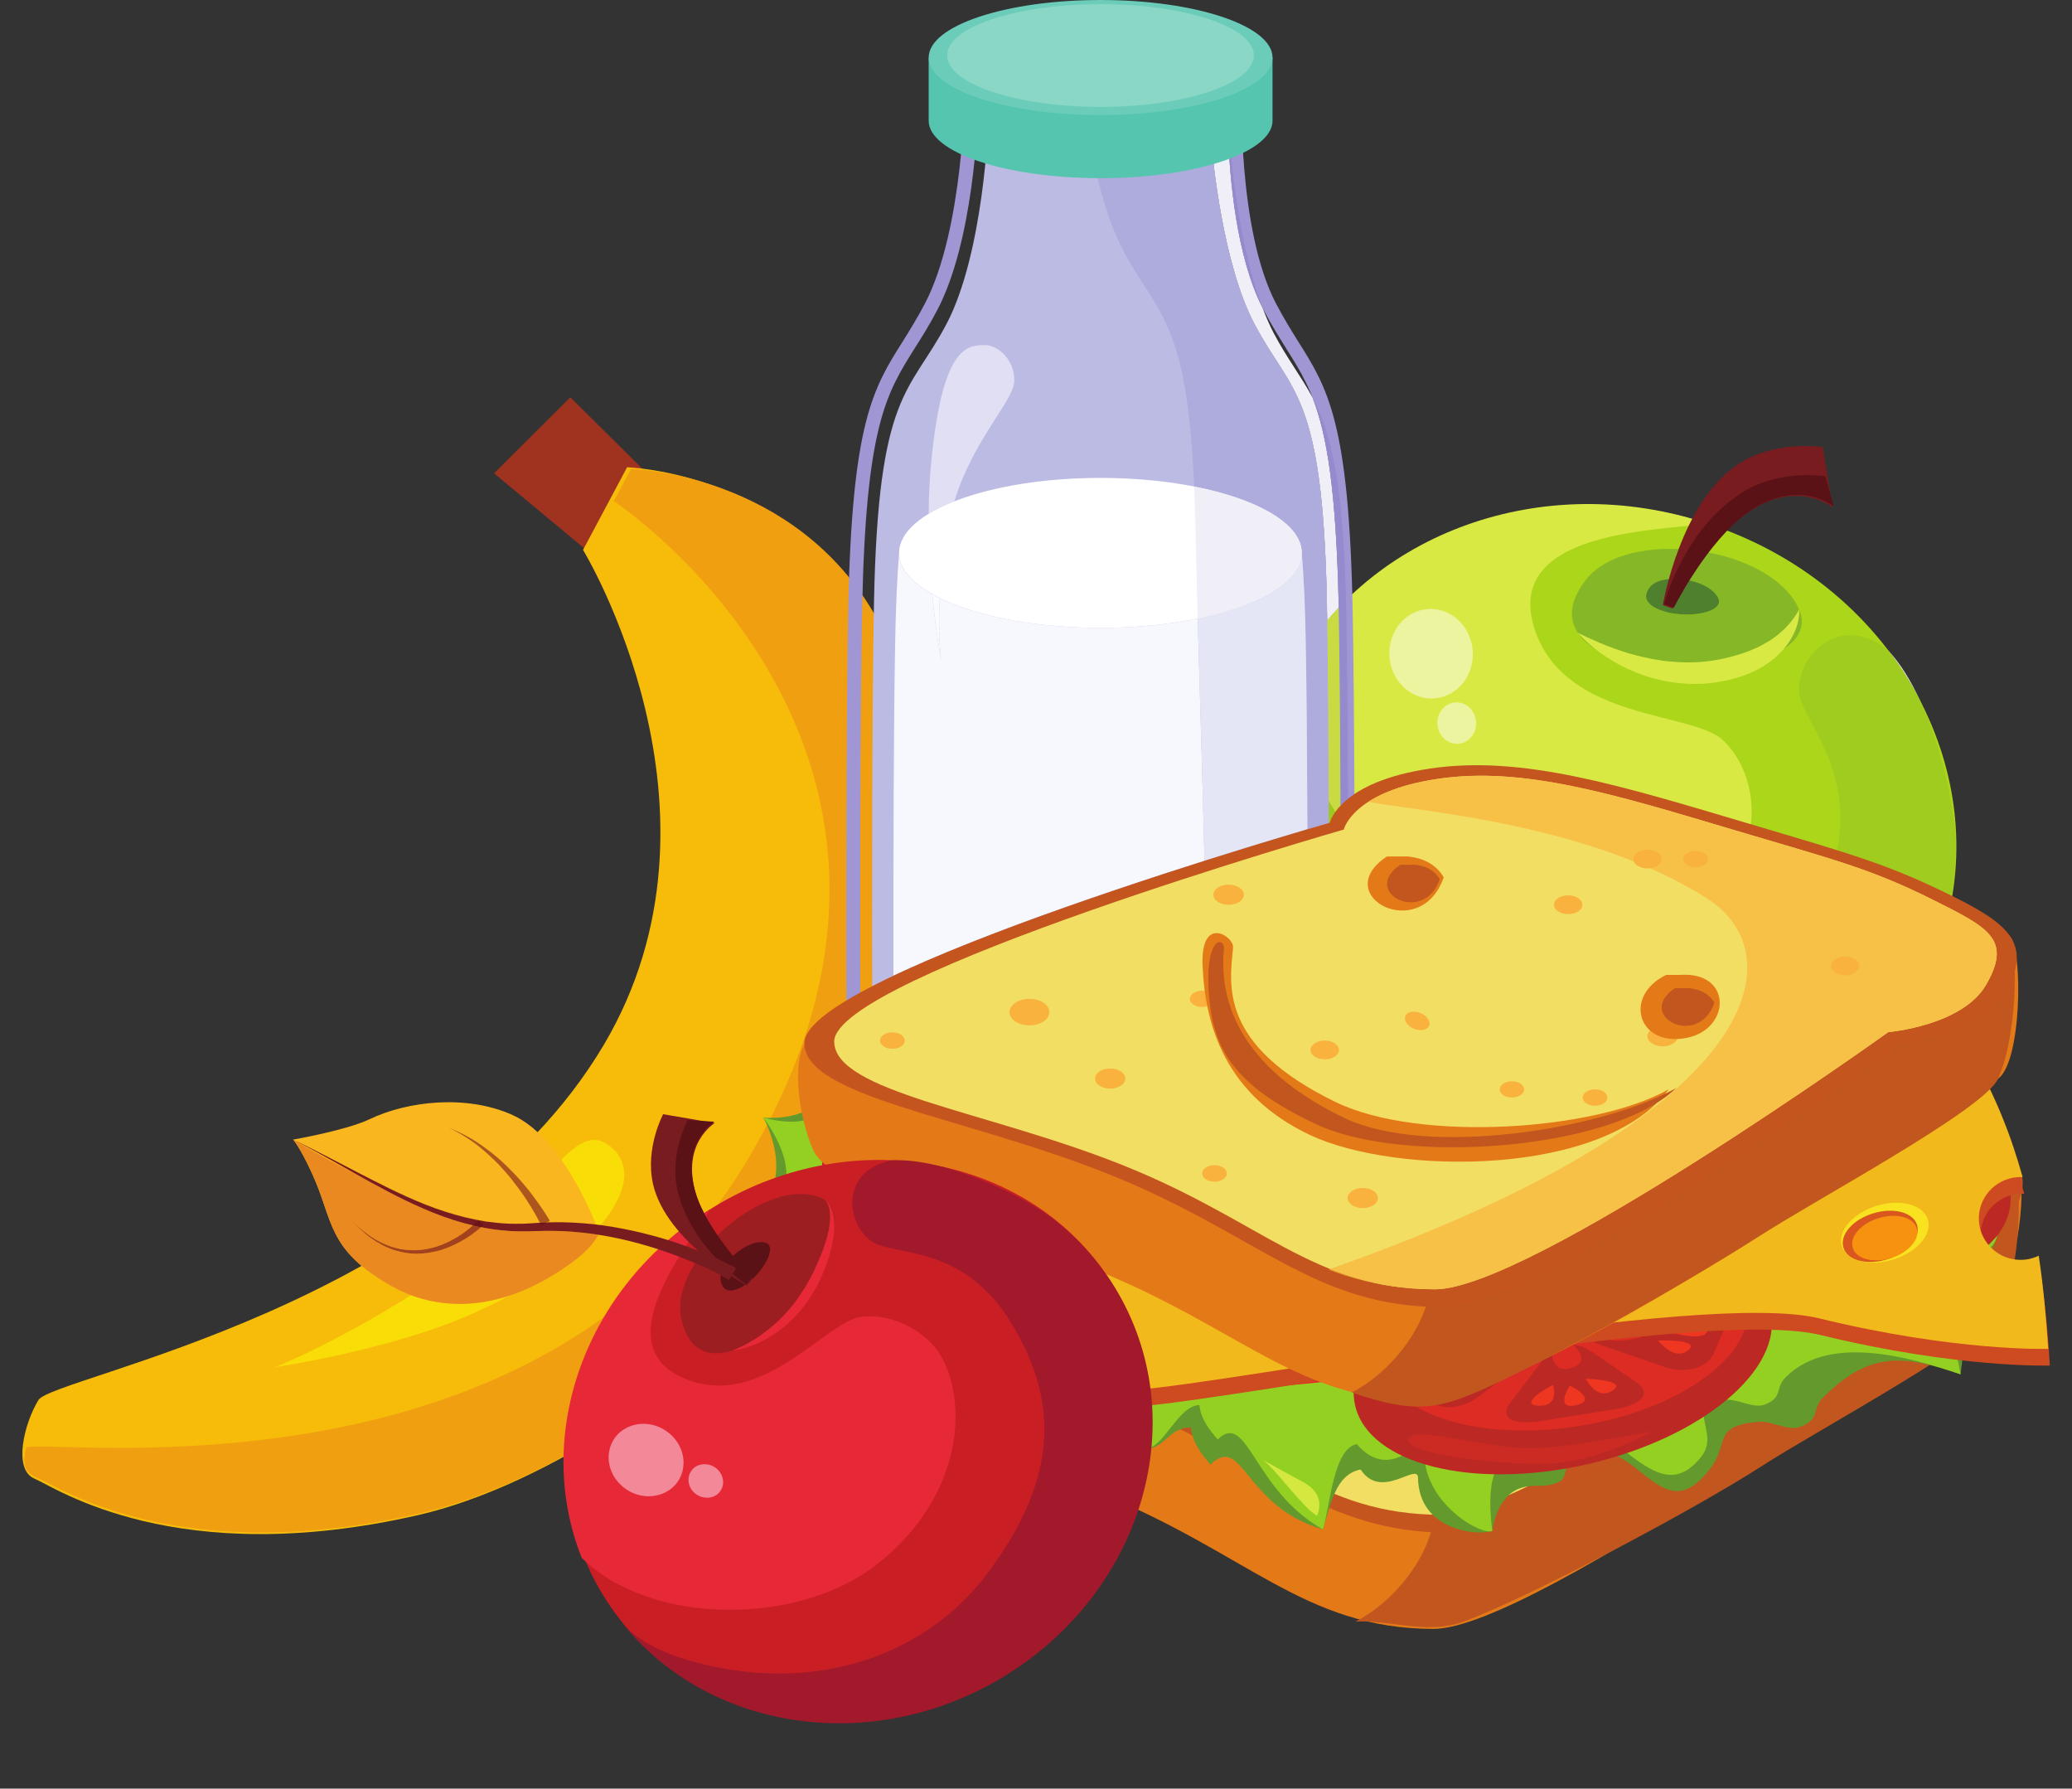 <svg xmlns="http://www.w3.org/2000/svg" xmlns:xlink="http://www.w3.org/1999/xlink" width="73" zoomAndPan="magnify" viewBox="0 0 54.75 47.25" height="63" preserveAspectRatio="xMidYMid meet" version="1.0"><rect x="0" y="0" width="54.75" height="47.25" fill="#333333" stroke="none"/><defs><g/><clipPath id="b8a719e5e1"><path d="M 0.305 12 L 26 12 L 26 41 L 0.305 41 Z M 0.305 12 " clip-rule="nonzero"/></clipPath><clipPath id="977501d1b8"><path d="M 22 21 L 54.199 21 L 54.199 38 L 22 38 Z M 22 21 " clip-rule="nonzero"/></clipPath></defs><g fill="#000000" fill-opacity="1"><g transform="translate(28.43, 27.676)"><g><path d="M 0.969 0 L 0.75 0 L 0.672 -0.234 L 0.297 -0.234 L 0.219 0 L 0.016 0 L 0.359 -1 L 0.609 -1 Z M 0.484 -0.797 L 0.344 -0.391 L 0.625 -0.391 L 0.5 -0.797 Z M 0.484 -0.797 "/></g></g></g><g fill="#000000" fill-opacity="1"><g transform="translate(29.404, 27.676)"><g><path d="M 0.375 0.016 C 0.312 0.016 0.254 0 0.203 -0.031 C 0.16 -0.062 0.125 -0.102 0.094 -0.156 C 0.07 -0.219 0.062 -0.289 0.062 -0.375 C 0.062 -0.469 0.07 -0.539 0.094 -0.594 C 0.125 -0.656 0.164 -0.695 0.219 -0.719 C 0.27 -0.75 0.328 -0.766 0.391 -0.766 C 0.43 -0.766 0.469 -0.754 0.5 -0.734 C 0.539 -0.723 0.57 -0.703 0.594 -0.672 L 0.609 -0.672 L 0.609 -1.062 L 0.797 -1.062 L 0.797 0 L 0.609 0 L 0.609 -0.094 L 0.594 -0.094 C 0.57 -0.062 0.539 -0.035 0.5 -0.016 C 0.469 0.004 0.426 0.016 0.375 0.016 Z M 0.438 -0.141 C 0.488 -0.141 0.531 -0.16 0.562 -0.203 C 0.594 -0.242 0.609 -0.301 0.609 -0.375 C 0.609 -0.457 0.594 -0.516 0.562 -0.547 C 0.531 -0.586 0.488 -0.609 0.438 -0.609 C 0.383 -0.609 0.344 -0.586 0.312 -0.547 C 0.281 -0.516 0.266 -0.457 0.266 -0.375 C 0.266 -0.301 0.281 -0.242 0.312 -0.203 C 0.344 -0.16 0.383 -0.141 0.438 -0.141 Z M 0.438 -0.141 "/></g></g></g><g fill="#000000" fill-opacity="1"><g transform="translate(30.308, 27.676)"><g><path d="M 0.375 0.016 C 0.312 0.016 0.254 0 0.203 -0.031 C 0.16 -0.062 0.125 -0.102 0.094 -0.156 C 0.07 -0.219 0.062 -0.289 0.062 -0.375 C 0.062 -0.469 0.07 -0.539 0.094 -0.594 C 0.125 -0.656 0.164 -0.695 0.219 -0.719 C 0.27 -0.75 0.328 -0.766 0.391 -0.766 C 0.43 -0.766 0.469 -0.754 0.5 -0.734 C 0.539 -0.723 0.57 -0.703 0.594 -0.672 L 0.609 -0.672 L 0.609 -1.062 L 0.797 -1.062 L 0.797 0 L 0.609 0 L 0.609 -0.094 L 0.594 -0.094 C 0.57 -0.062 0.539 -0.035 0.5 -0.016 C 0.469 0.004 0.426 0.016 0.375 0.016 Z M 0.438 -0.141 C 0.488 -0.141 0.531 -0.16 0.562 -0.203 C 0.594 -0.242 0.609 -0.301 0.609 -0.375 C 0.609 -0.457 0.594 -0.516 0.562 -0.547 C 0.531 -0.586 0.488 -0.609 0.438 -0.609 C 0.383 -0.609 0.344 -0.586 0.312 -0.547 C 0.281 -0.516 0.266 -0.457 0.266 -0.375 C 0.266 -0.301 0.281 -0.242 0.312 -0.203 C 0.344 -0.16 0.383 -0.141 0.438 -0.141 Z M 0.438 -0.141 "/></g></g></g><g fill="#000000" fill-opacity="1"><g transform="translate(31.212, 27.676)"><g/></g></g><g fill="#000000" fill-opacity="1"><g transform="translate(31.543, 27.676)"><g><path d="M 0.297 0.016 C 0.242 0.016 0.195 0.004 0.156 -0.016 C 0.125 -0.035 0.098 -0.062 0.078 -0.094 C 0.066 -0.125 0.062 -0.164 0.062 -0.219 C 0.062 -0.258 0.066 -0.297 0.078 -0.328 C 0.098 -0.359 0.129 -0.383 0.172 -0.406 C 0.211 -0.426 0.266 -0.441 0.328 -0.453 C 0.379 -0.453 0.414 -0.457 0.438 -0.469 C 0.457 -0.477 0.473 -0.488 0.484 -0.5 C 0.492 -0.508 0.5 -0.523 0.5 -0.547 C 0.5 -0.566 0.488 -0.582 0.469 -0.594 C 0.457 -0.613 0.43 -0.625 0.391 -0.625 C 0.348 -0.625 0.305 -0.613 0.266 -0.594 C 0.223 -0.57 0.191 -0.547 0.172 -0.516 L 0.156 -0.516 L 0.078 -0.641 C 0.109 -0.68 0.148 -0.711 0.203 -0.734 C 0.266 -0.754 0.328 -0.766 0.391 -0.766 C 0.492 -0.766 0.566 -0.742 0.609 -0.703 C 0.66 -0.66 0.688 -0.602 0.688 -0.531 L 0.688 -0.203 C 0.688 -0.16 0.695 -0.141 0.719 -0.141 C 0.738 -0.141 0.754 -0.145 0.766 -0.156 L 0.781 -0.016 C 0.77 -0.004 0.754 0 0.734 0 C 0.723 0 0.703 0 0.672 0 C 0.629 0 0.594 -0.004 0.562 -0.016 C 0.539 -0.035 0.523 -0.066 0.516 -0.109 L 0.5 -0.109 C 0.469 -0.023 0.398 0.016 0.297 0.016 Z M 0.359 -0.125 C 0.398 -0.125 0.43 -0.141 0.453 -0.172 C 0.484 -0.203 0.5 -0.242 0.5 -0.297 L 0.5 -0.375 L 0.484 -0.375 C 0.473 -0.363 0.457 -0.352 0.438 -0.344 C 0.426 -0.344 0.398 -0.336 0.359 -0.328 C 0.316 -0.328 0.285 -0.316 0.266 -0.297 C 0.254 -0.273 0.25 -0.254 0.25 -0.234 C 0.25 -0.191 0.254 -0.16 0.266 -0.141 C 0.285 -0.129 0.316 -0.125 0.359 -0.125 Z M 0.359 -0.125 "/></g></g></g><g fill="#000000" fill-opacity="1"><g transform="translate(32.338, 27.676)"><g/></g></g><g fill="#000000" fill-opacity="1"><g transform="translate(32.668, 27.676)"><g><path d="M 0.359 0.016 C 0.305 0.016 0.254 0.008 0.203 0 C 0.16 -0.008 0.125 -0.023 0.094 -0.047 C 0.07 -0.066 0.051 -0.094 0.031 -0.125 L 0.141 -0.234 L 0.156 -0.234 C 0.176 -0.203 0.203 -0.176 0.234 -0.156 C 0.273 -0.145 0.316 -0.141 0.359 -0.141 C 0.391 -0.141 0.414 -0.145 0.438 -0.156 C 0.457 -0.164 0.469 -0.188 0.469 -0.219 C 0.469 -0.238 0.457 -0.254 0.438 -0.266 C 0.426 -0.273 0.406 -0.285 0.375 -0.297 L 0.281 -0.312 C 0.207 -0.332 0.148 -0.359 0.109 -0.391 C 0.078 -0.43 0.062 -0.484 0.062 -0.547 C 0.062 -0.586 0.07 -0.625 0.094 -0.656 C 0.125 -0.695 0.16 -0.723 0.203 -0.734 C 0.242 -0.754 0.297 -0.766 0.359 -0.766 C 0.422 -0.766 0.473 -0.754 0.516 -0.734 C 0.566 -0.723 0.602 -0.695 0.625 -0.656 L 0.531 -0.547 L 0.516 -0.547 C 0.492 -0.578 0.469 -0.598 0.438 -0.609 C 0.414 -0.617 0.391 -0.625 0.359 -0.625 C 0.285 -0.625 0.25 -0.598 0.25 -0.547 C 0.25 -0.523 0.254 -0.508 0.266 -0.5 C 0.273 -0.488 0.301 -0.477 0.344 -0.469 L 0.438 -0.453 C 0.508 -0.43 0.562 -0.398 0.594 -0.359 C 0.633 -0.328 0.656 -0.285 0.656 -0.234 C 0.656 -0.18 0.641 -0.133 0.609 -0.094 C 0.586 -0.062 0.555 -0.035 0.516 -0.016 C 0.473 0.004 0.422 0.016 0.359 0.016 Z M 0.359 0.016 "/></g></g></g><g fill="#000000" fill-opacity="1"><g transform="translate(33.364, 27.676)"><g><path d="M 0.344 0.016 C 0.258 0.016 0.195 -0.004 0.156 -0.047 C 0.113 -0.098 0.094 -0.164 0.094 -0.25 L 0.094 -0.75 L 0.281 -0.75 L 0.281 -0.281 C 0.281 -0.227 0.289 -0.191 0.312 -0.172 C 0.332 -0.148 0.363 -0.141 0.406 -0.141 C 0.457 -0.141 0.5 -0.156 0.531 -0.188 C 0.562 -0.227 0.578 -0.285 0.578 -0.359 L 0.578 -0.75 L 0.766 -0.75 L 0.766 0 L 0.578 0 L 0.578 -0.109 L 0.562 -0.109 C 0.539 -0.066 0.508 -0.035 0.469 -0.016 C 0.438 0.004 0.395 0.016 0.344 0.016 Z M 0.344 0.016 "/></g></g></g><g fill="#000000" fill-opacity="1"><g transform="translate(34.236, 27.676)"><g><path d="M 0.531 0.016 C 0.438 0.016 0.363 -0.02 0.312 -0.094 L 0.297 -0.094 L 0.297 0 L 0.109 0 L 0.109 -1.062 L 0.297 -1.062 L 0.297 -0.672 L 0.312 -0.672 C 0.344 -0.703 0.375 -0.723 0.406 -0.734 C 0.438 -0.754 0.477 -0.766 0.531 -0.766 C 0.594 -0.766 0.645 -0.75 0.688 -0.719 C 0.738 -0.695 0.773 -0.656 0.797 -0.594 C 0.828 -0.539 0.844 -0.469 0.844 -0.375 C 0.844 -0.289 0.828 -0.219 0.797 -0.156 C 0.773 -0.102 0.738 -0.062 0.688 -0.031 C 0.645 0 0.594 0.016 0.531 0.016 Z M 0.469 -0.141 C 0.531 -0.141 0.57 -0.16 0.594 -0.203 C 0.625 -0.242 0.641 -0.301 0.641 -0.375 C 0.641 -0.457 0.625 -0.516 0.594 -0.547 C 0.57 -0.586 0.531 -0.609 0.469 -0.609 C 0.414 -0.609 0.375 -0.586 0.344 -0.547 C 0.312 -0.516 0.297 -0.457 0.297 -0.375 C 0.297 -0.301 0.312 -0.242 0.344 -0.203 C 0.375 -0.16 0.414 -0.141 0.469 -0.141 Z M 0.469 -0.141 "/></g></g></g><g fill="#000000" fill-opacity="1"><g transform="translate(35.14, 27.676)"><g><path d="M 0.109 0 L 0.109 -1.062 L 0.297 -1.062 L 0.297 -0.656 L 0.312 -0.656 C 0.344 -0.695 0.375 -0.723 0.406 -0.734 C 0.445 -0.754 0.488 -0.766 0.531 -0.766 C 0.707 -0.766 0.797 -0.672 0.797 -0.484 L 0.797 0 L 0.594 0 L 0.594 -0.469 C 0.594 -0.52 0.582 -0.555 0.562 -0.578 C 0.539 -0.598 0.508 -0.609 0.469 -0.609 C 0.414 -0.609 0.375 -0.586 0.344 -0.547 C 0.312 -0.516 0.297 -0.461 0.297 -0.391 L 0.297 0 Z M 0.109 0 "/></g></g></g><g fill="#000000" fill-opacity="1"><g transform="translate(36.023, 27.676)"><g><path d="M 0.75 -0.328 L 0.266 -0.328 C 0.266 -0.266 0.281 -0.219 0.312 -0.188 C 0.344 -0.156 0.391 -0.141 0.453 -0.141 C 0.492 -0.141 0.523 -0.148 0.547 -0.172 C 0.578 -0.191 0.602 -0.219 0.625 -0.25 L 0.641 -0.25 L 0.766 -0.172 C 0.734 -0.109 0.691 -0.062 0.641 -0.031 C 0.598 0 0.535 0.016 0.453 0.016 C 0.367 0.016 0.297 0 0.234 -0.031 C 0.18 -0.062 0.141 -0.102 0.109 -0.156 C 0.078 -0.219 0.062 -0.289 0.062 -0.375 C 0.062 -0.457 0.078 -0.531 0.109 -0.594 C 0.148 -0.656 0.195 -0.695 0.25 -0.719 C 0.301 -0.75 0.363 -0.766 0.438 -0.766 C 0.539 -0.766 0.617 -0.734 0.672 -0.672 C 0.734 -0.617 0.766 -0.539 0.766 -0.438 C 0.766 -0.395 0.766 -0.363 0.766 -0.344 Z M 0.578 -0.453 C 0.578 -0.516 0.562 -0.555 0.531 -0.578 C 0.508 -0.609 0.477 -0.625 0.438 -0.625 C 0.344 -0.625 0.285 -0.566 0.266 -0.453 Z M 0.578 -0.453 "/></g></g></g><g fill="#000000" fill-opacity="1"><g transform="translate(36.843, 27.676)"><g><path d="M 0.297 0.016 C 0.242 0.016 0.195 0.004 0.156 -0.016 C 0.125 -0.035 0.098 -0.062 0.078 -0.094 C 0.066 -0.125 0.062 -0.164 0.062 -0.219 C 0.062 -0.258 0.066 -0.297 0.078 -0.328 C 0.098 -0.359 0.129 -0.383 0.172 -0.406 C 0.211 -0.426 0.266 -0.441 0.328 -0.453 C 0.379 -0.453 0.414 -0.457 0.438 -0.469 C 0.457 -0.477 0.473 -0.488 0.484 -0.5 C 0.492 -0.508 0.5 -0.523 0.5 -0.547 C 0.5 -0.566 0.488 -0.582 0.469 -0.594 C 0.457 -0.613 0.43 -0.625 0.391 -0.625 C 0.348 -0.625 0.305 -0.613 0.266 -0.594 C 0.223 -0.57 0.191 -0.547 0.172 -0.516 L 0.156 -0.516 L 0.078 -0.641 C 0.109 -0.68 0.148 -0.711 0.203 -0.734 C 0.266 -0.754 0.328 -0.766 0.391 -0.766 C 0.492 -0.766 0.566 -0.742 0.609 -0.703 C 0.66 -0.66 0.688 -0.602 0.688 -0.531 L 0.688 -0.203 C 0.688 -0.16 0.695 -0.141 0.719 -0.141 C 0.738 -0.141 0.754 -0.145 0.766 -0.156 L 0.781 -0.016 C 0.77 -0.004 0.754 0 0.734 0 C 0.723 0 0.703 0 0.672 0 C 0.629 0 0.594 -0.004 0.562 -0.016 C 0.539 -0.035 0.523 -0.066 0.516 -0.109 L 0.5 -0.109 C 0.469 -0.023 0.398 0.016 0.297 0.016 Z M 0.359 -0.125 C 0.398 -0.125 0.43 -0.141 0.453 -0.172 C 0.484 -0.203 0.5 -0.242 0.5 -0.297 L 0.5 -0.375 L 0.484 -0.375 C 0.473 -0.363 0.457 -0.352 0.438 -0.344 C 0.426 -0.344 0.398 -0.336 0.359 -0.328 C 0.316 -0.328 0.285 -0.316 0.266 -0.297 C 0.254 -0.273 0.25 -0.254 0.25 -0.234 C 0.25 -0.191 0.254 -0.16 0.266 -0.141 C 0.285 -0.129 0.316 -0.125 0.359 -0.125 Z M 0.359 -0.125 "/></g></g></g><g fill="#000000" fill-opacity="1"><g transform="translate(37.639, 27.676)"><g><path d="M 0.375 0.016 C 0.312 0.016 0.254 0 0.203 -0.031 C 0.16 -0.062 0.125 -0.102 0.094 -0.156 C 0.07 -0.219 0.062 -0.289 0.062 -0.375 C 0.062 -0.469 0.07 -0.539 0.094 -0.594 C 0.125 -0.656 0.164 -0.695 0.219 -0.719 C 0.27 -0.75 0.328 -0.766 0.391 -0.766 C 0.43 -0.766 0.469 -0.754 0.5 -0.734 C 0.539 -0.723 0.57 -0.703 0.594 -0.672 L 0.609 -0.672 L 0.609 -1.062 L 0.797 -1.062 L 0.797 0 L 0.609 0 L 0.609 -0.094 L 0.594 -0.094 C 0.57 -0.062 0.539 -0.035 0.5 -0.016 C 0.469 0.004 0.426 0.016 0.375 0.016 Z M 0.438 -0.141 C 0.488 -0.141 0.531 -0.16 0.562 -0.203 C 0.594 -0.242 0.609 -0.301 0.609 -0.375 C 0.609 -0.457 0.594 -0.516 0.562 -0.547 C 0.531 -0.586 0.488 -0.609 0.438 -0.609 C 0.383 -0.609 0.344 -0.586 0.312 -0.547 C 0.281 -0.516 0.266 -0.457 0.266 -0.375 C 0.266 -0.301 0.281 -0.242 0.312 -0.203 C 0.344 -0.16 0.383 -0.141 0.438 -0.141 Z M 0.438 -0.141 "/></g></g></g><g fill="#000000" fill-opacity="1"><g transform="translate(38.543, 27.676)"><g><path d="M 0.203 -0.844 C 0.172 -0.844 0.145 -0.852 0.125 -0.875 C 0.102 -0.895 0.094 -0.922 0.094 -0.953 C 0.094 -0.992 0.102 -1.023 0.125 -1.047 C 0.145 -1.066 0.172 -1.078 0.203 -1.078 C 0.223 -1.078 0.242 -1.07 0.266 -1.062 C 0.285 -1.051 0.301 -1.035 0.312 -1.016 C 0.32 -1.004 0.328 -0.984 0.328 -0.953 C 0.328 -0.93 0.32 -0.91 0.312 -0.891 C 0.301 -0.879 0.285 -0.867 0.266 -0.859 C 0.242 -0.848 0.223 -0.844 0.203 -0.844 Z M 0.109 0 L 0.109 -0.75 L 0.297 -0.75 L 0.297 0 Z M 0.109 0 "/></g></g></g><g fill="#000000" fill-opacity="1"><g transform="translate(38.949, 27.676)"><g><path d="M 0.109 0 L 0.109 -0.75 L 0.297 -0.75 L 0.297 -0.641 L 0.312 -0.641 C 0.352 -0.723 0.426 -0.766 0.531 -0.766 C 0.625 -0.766 0.691 -0.738 0.734 -0.688 C 0.773 -0.645 0.797 -0.582 0.797 -0.5 L 0.797 0 L 0.594 0 L 0.594 -0.469 C 0.594 -0.52 0.582 -0.555 0.562 -0.578 C 0.539 -0.598 0.508 -0.609 0.469 -0.609 C 0.414 -0.609 0.375 -0.586 0.344 -0.547 C 0.312 -0.516 0.297 -0.461 0.297 -0.391 L 0.297 0 Z M 0.109 0 "/></g></g></g><g fill="#000000" fill-opacity="1"><g transform="translate(39.833, 27.676)"><g><path d="M 0.391 0.328 C 0.266 0.328 0.172 0.305 0.109 0.266 C 0.055 0.234 0.031 0.18 0.031 0.109 C 0.031 0.066 0.039 0.035 0.062 0.016 C 0.094 -0.004 0.129 -0.02 0.172 -0.031 L 0.172 -0.047 C 0.148 -0.066 0.133 -0.082 0.125 -0.094 C 0.113 -0.113 0.109 -0.141 0.109 -0.172 C 0.109 -0.234 0.145 -0.273 0.219 -0.297 L 0.219 -0.312 C 0.176 -0.332 0.145 -0.359 0.125 -0.391 C 0.102 -0.422 0.094 -0.461 0.094 -0.516 C 0.094 -0.566 0.102 -0.609 0.125 -0.641 C 0.156 -0.68 0.191 -0.711 0.234 -0.734 C 0.273 -0.754 0.328 -0.766 0.391 -0.766 C 0.453 -0.766 0.504 -0.754 0.547 -0.734 C 0.566 -0.773 0.582 -0.816 0.594 -0.859 L 0.734 -0.828 C 0.734 -0.797 0.723 -0.766 0.703 -0.734 C 0.691 -0.711 0.664 -0.691 0.625 -0.672 L 0.625 -0.656 C 0.664 -0.625 0.688 -0.57 0.688 -0.5 C 0.688 -0.457 0.676 -0.414 0.656 -0.375 C 0.633 -0.344 0.598 -0.312 0.547 -0.281 C 0.504 -0.258 0.453 -0.25 0.391 -0.25 L 0.359 -0.25 C 0.348 -0.258 0.336 -0.266 0.328 -0.266 C 0.305 -0.266 0.289 -0.258 0.281 -0.25 C 0.27 -0.238 0.266 -0.223 0.266 -0.203 C 0.266 -0.191 0.27 -0.18 0.281 -0.172 C 0.301 -0.16 0.32 -0.156 0.344 -0.156 L 0.516 -0.156 C 0.68 -0.145 0.766 -0.07 0.766 0.062 C 0.766 0.113 0.75 0.156 0.719 0.188 C 0.695 0.227 0.66 0.258 0.609 0.281 C 0.555 0.312 0.484 0.328 0.391 0.328 Z M 0.391 -0.391 C 0.43 -0.391 0.461 -0.398 0.484 -0.422 C 0.504 -0.441 0.516 -0.473 0.516 -0.516 C 0.516 -0.555 0.504 -0.586 0.484 -0.609 C 0.461 -0.629 0.43 -0.641 0.391 -0.641 C 0.359 -0.641 0.332 -0.629 0.312 -0.609 C 0.289 -0.586 0.281 -0.555 0.281 -0.516 C 0.281 -0.473 0.289 -0.441 0.312 -0.422 C 0.332 -0.398 0.359 -0.391 0.391 -0.391 Z M 0.391 0.188 C 0.453 0.188 0.5 0.176 0.531 0.156 C 0.562 0.133 0.578 0.109 0.578 0.078 C 0.578 0.055 0.566 0.039 0.547 0.031 C 0.535 0.02 0.516 0.016 0.484 0.016 L 0.328 0 C 0.328 0 0.32 0 0.312 0 C 0.281 0 0.254 0.004 0.234 0.016 C 0.211 0.035 0.203 0.055 0.203 0.078 C 0.203 0.109 0.219 0.133 0.25 0.156 C 0.281 0.176 0.328 0.188 0.391 0.188 Z M 0.391 0.188 "/></g></g></g><path fill="#acd61a" d="M 33.715 18.918 C 32.16 23.363 34.832 28.32 39.676 29.988 C 44.52 31.656 49.703 29.406 51.254 24.961 C 52.805 20.516 50.137 15.559 45.293 13.891 C 40.449 12.223 35.266 14.473 33.715 18.918 " fill-opacity="1" fill-rule="nonzero"/><path fill="#edf4e6" d="M 50.73 18.492 C 50.492 18.039 50.219 17.602 49.902 17.191 C 50.223 17.539 50.496 17.996 50.73 18.492 " fill-opacity="1" fill-rule="nonzero"/><path fill="#9fcc1f" d="M 51.574 23.664 C 50.477 23.121 49.695 22.824 48.547 22.461 C 48.984 20.203 47.566 19.012 47.539 18.25 C 47.512 17.531 48.113 16.781 48.898 16.781 C 49.211 16.781 49.555 16.898 49.902 17.188 C 50.219 17.602 50.492 18.039 50.73 18.492 C 51.32 19.762 51.629 21.301 51.664 22.016 C 51.691 22.562 51.66 23.113 51.574 23.664 " fill-opacity="1" fill-rule="nonzero"/><path fill="#86b727" d="M 44.602 17.734 C 44.387 17.734 44.172 17.727 43.961 17.703 C 42.695 17.586 40.73 16.875 41.887 15.34 C 42.32 14.762 43.195 14.5 44.137 14.5 C 45.543 14.5 47.094 15.086 47.539 16.098 C 47.977 17.094 46.332 17.734 44.602 17.734 M 44.246 15.289 C 43.969 15.289 43.719 15.355 43.598 15.508 C 43.246 15.941 43.879 16.168 44.281 16.215 C 44.375 16.227 44.473 16.234 44.566 16.234 C 45.082 16.234 45.539 16.066 45.398 15.789 C 45.238 15.477 44.703 15.289 44.246 15.289 " fill-opacity="1" fill-rule="nonzero"/><path fill="#d9e944" d="M 34.188 17.672 C 36.172 14.082 40.762 12.391 45.102 13.824 C 44.031 14.031 39.605 13.945 40.574 16.688 C 41.41 19.047 44.727 18.793 45.527 19.555 C 46.324 20.316 46.398 21.508 46.18 22.141 C 45.633 23.738 43.262 25.527 39.887 24.82 C 36.828 24.176 33.906 20.645 34.188 17.672 " fill-opacity="1" fill-rule="nonzero"/><path fill="#4e802e" d="M 44.566 16.234 C 44.473 16.234 44.375 16.227 44.281 16.215 C 43.879 16.168 43.246 15.941 43.598 15.508 C 43.719 15.355 43.969 15.289 44.246 15.289 C 44.703 15.289 45.238 15.477 45.398 15.789 C 45.539 16.066 45.082 16.234 44.566 16.234 " fill-opacity="1" fill-rule="nonzero"/><path fill="#edf49f" d="M 37.824 18.453 C 37.25 18.453 36.758 17.973 36.715 17.348 C 36.668 16.695 37.121 16.133 37.73 16.09 C 37.754 16.086 37.777 16.086 37.805 16.086 C 38.379 16.086 38.871 16.566 38.914 17.191 C 38.965 17.84 38.508 18.406 37.898 18.449 C 37.875 18.449 37.852 18.453 37.824 18.453 " fill-opacity="1" fill-rule="nonzero"/><path fill="#edf49f" d="M 38.496 19.648 C 38.23 19.648 38.004 19.426 37.984 19.137 C 37.961 18.836 38.172 18.578 38.453 18.555 C 38.465 18.555 38.477 18.555 38.488 18.555 C 38.754 18.555 38.98 18.777 39.004 19.062 C 39.027 19.367 38.812 19.629 38.535 19.648 C 38.523 19.648 38.512 19.648 38.496 19.648 " fill-opacity="1" fill-rule="nonzero"/><path fill="#d9e944" d="M 41.688 16.711 C 41.688 16.711 41.781 16.762 41.949 16.84 C 42.121 16.918 42.363 17.027 42.656 17.133 C 42.805 17.184 42.961 17.238 43.133 17.285 C 43.219 17.309 43.305 17.332 43.395 17.352 C 43.484 17.371 43.578 17.395 43.668 17.41 C 43.762 17.426 43.859 17.441 43.953 17.457 C 44.051 17.469 44.148 17.477 44.246 17.484 C 44.441 17.5 44.641 17.504 44.84 17.492 C 45.035 17.484 45.234 17.457 45.426 17.422 C 45.52 17.402 45.613 17.383 45.707 17.359 C 45.727 17.352 45.75 17.348 45.77 17.34 C 45.797 17.336 45.82 17.328 45.844 17.32 C 45.895 17.309 45.938 17.293 45.977 17.281 C 46.02 17.27 46.062 17.25 46.105 17.238 C 46.148 17.223 46.188 17.207 46.23 17.191 C 46.27 17.176 46.309 17.156 46.348 17.141 C 46.387 17.125 46.426 17.105 46.465 17.09 C 46.539 17.051 46.609 17.016 46.676 16.973 C 46.711 16.953 46.742 16.934 46.777 16.914 C 46.809 16.895 46.84 16.871 46.867 16.852 C 46.988 16.766 47.09 16.676 47.176 16.59 C 47.219 16.547 47.258 16.504 47.293 16.461 C 47.324 16.422 47.359 16.383 47.387 16.344 C 47.438 16.273 47.477 16.211 47.504 16.168 C 47.527 16.121 47.539 16.098 47.539 16.098 C 47.539 16.098 47.539 16.105 47.543 16.117 C 47.543 16.129 47.543 16.152 47.543 16.176 C 47.543 16.23 47.535 16.305 47.516 16.402 C 47.496 16.5 47.461 16.613 47.398 16.742 C 47.34 16.867 47.254 17.004 47.141 17.137 C 47.082 17.203 47.02 17.27 46.949 17.332 C 46.934 17.348 46.914 17.363 46.898 17.379 C 46.879 17.395 46.859 17.41 46.84 17.426 C 46.801 17.457 46.762 17.484 46.723 17.516 C 46.68 17.543 46.637 17.57 46.594 17.598 C 46.551 17.621 46.508 17.652 46.461 17.676 C 46.367 17.723 46.273 17.77 46.168 17.809 C 46.117 17.828 46.062 17.852 46.016 17.867 C 45.992 17.875 45.969 17.883 45.945 17.891 L 45.934 17.895 L 45.93 17.895 L 45.922 17.898 L 45.902 17.906 L 45.859 17.914 C 45.754 17.945 45.648 17.973 45.535 17.992 C 45.426 18.016 45.312 18.031 45.203 18.043 C 45.09 18.059 44.973 18.066 44.859 18.066 C 44.746 18.07 44.633 18.066 44.52 18.059 C 44.406 18.051 44.293 18.039 44.184 18.023 C 44.074 18.008 43.965 17.984 43.859 17.961 C 43.754 17.938 43.652 17.91 43.551 17.879 C 43.449 17.848 43.352 17.812 43.258 17.777 C 43.168 17.738 43.078 17.699 42.988 17.66 C 42.816 17.578 42.66 17.492 42.52 17.402 C 42.242 17.23 42.031 17.055 41.895 16.926 C 41.754 16.793 41.688 16.711 41.688 16.711 " fill-opacity="1" fill-rule="nonzero"/><path fill="#781c20" d="M 44.195 16.078 C 44.195 16.078 45.078 14.32 46.148 13.566 C 47.48 12.625 48.422 13.406 48.422 13.406 L 48.164 11.812 C 48.164 11.812 46.984 11.621 46.004 12.215 C 44.406 13.188 43.938 15.984 43.938 15.984 L 44.195 16.078 " fill-opacity="1" fill-rule="nonzero"/><path fill="#5a1216" d="M 44.23 16.051 C 44.23 16.051 45.109 14.297 46.184 13.539 C 47.516 12.598 48.457 13.379 48.457 13.379 L 48.234 12.582 C 48.234 12.582 47.055 12.391 46.078 12.984 C 44.48 13.957 43.973 15.957 43.973 15.957 L 44.23 16.051 " fill-opacity="1" fill-rule="nonzero"/><path fill="#a0331f" d="M 17.148 12.555 L 15.07 10.496 L 13.055 12.504 L 16.621 15.469 L 17.148 12.555 " fill-opacity="1" fill-rule="nonzero"/><g clip-path="url(#b8a719e5e1)"><path fill="#f7bc0a" d="M 15.406 14.527 C 15.406 14.527 19.613 21.418 15.957 27.598 C 11.836 34.551 1.395 36.363 1.016 36.984 C 0.637 37.605 0.34 38.816 0.906 39.059 C 1.477 39.301 4.648 41.492 11.055 40.023 C 17.535 38.539 29.898 28.613 23.055 16.328 C 20.902 12.469 16.57 12.344 16.57 12.344 L 15.406 14.527 " fill-opacity="1" fill-rule="nonzero"/><path fill="#f09f10" d="M 0.688 38.254 C 0.582 38.746 0.668 38.906 1.004 39.047 C 1.574 39.285 4.746 41.453 11.152 39.965 C 17.637 38.457 30.008 28.523 23.164 16.324 C 21.012 12.488 16.676 12.387 16.676 12.387 L 16.219 13.238 C 16.219 13.238 26.207 19.824 19.738 30.664 C 15.121 38.406 5.293 38.316 1.883 38.23 C 1.141 38.211 0.703 38.191 0.688 38.254 " fill-opacity="1" fill-rule="nonzero"/></g><path fill="#f9dd06" d="M 16.043 30.227 C 15.039 29.555 14.16 32.055 11.582 33.754 C 9.016 35.445 7.266 36.117 7.266 36.117 C 7.266 36.117 9.938 35.723 12.027 34.895 C 15.344 33.582 17.473 31.188 16.043 30.227 " fill-opacity="1" fill-rule="nonzero"/><path fill="#a096d3" d="M 25.859 2.535 C 25.844 3.32 25.711 6.387 24.766 8.191 C 24.555 8.594 24.359 8.902 24.168 9.203 C 23.418 10.398 22.875 11.258 22.781 16.105 C 22.664 22.109 22.781 36.824 22.781 36.973 C 22.781 38.012 25.316 39.125 29.094 39.125 C 32.867 39.125 35.406 38.012 35.406 36.977 C 35.406 36.973 35.406 36.934 35.406 36.859 C 35.418 34.289 35.473 21.211 35.375 16.105 C 35.281 11.258 34.738 10.398 33.984 9.203 C 33.797 8.902 33.602 8.594 33.391 8.191 C 32.445 6.387 32.426 3.332 32.438 2.535 L 25.859 2.535 M 29.094 39.488 C 27.336 39.488 25.684 39.242 24.438 38.797 C 23.133 38.328 22.414 37.68 22.414 36.977 C 22.414 36.828 22.297 22.105 22.414 16.098 C 22.508 11.152 23.074 10.254 23.859 9.012 C 24.043 8.715 24.234 8.41 24.438 8.023 C 25.465 6.062 25.496 2.391 25.496 2.352 L 25.496 2.172 L 32.816 2.172 L 32.809 2.359 C 32.809 2.398 32.691 6.066 33.719 8.023 C 33.922 8.41 34.113 8.715 34.297 9.012 C 35.082 10.254 35.645 11.152 35.742 16.098 C 35.84 21.207 35.785 34.289 35.773 36.863 C 35.773 36.934 35.773 36.969 35.773 36.977 C 35.773 37.68 35.055 38.328 33.75 38.797 C 32.504 39.242 30.848 39.488 29.094 39.488 " fill-opacity="1" fill-rule="nonzero"/><path fill="#bbbbe4" d="M 35.062 15.926 C 34.953 10.316 34.121 10.414 33.141 8.547 C 32.16 6.676 31.961 3.23 31.961 3.23 L 26.117 3.23 C 26.117 3.23 25.996 6.676 25.016 8.547 C 24.035 10.414 23.203 10.316 23.094 15.926 C 22.984 21.535 23.094 36.559 23.094 36.559 C 23.094 37.75 25.781 38.715 29.094 38.715 C 32.406 38.715 35.09 37.75 35.09 36.559 C 35.09 36.492 35.164 21.129 35.062 15.926 " fill-opacity="1" fill-rule="nonzero"/><path fill="#e0dff3" d="M 24.539 13.57 C 24.543 13.043 24.57 12.488 24.633 11.938 C 24.926 9.309 25.488 9.117 25.977 9.117 C 26 9.117 26.027 9.117 26.051 9.117 C 26.355 9.125 26.816 9.488 26.801 10.07 C 26.785 10.594 25.711 11.617 25.219 13.242 C 24.961 13.344 24.734 13.453 24.539 13.57 " fill-opacity="1" fill-rule="nonzero"/><path fill="#f6f8fd" d="M 23.609 25.773 C 23.605 22.508 23.613 19.18 23.652 17.043 C 23.668 16.07 23.703 15.27 23.758 14.605 C 23.758 15.008 24.078 15.383 24.633 15.695 C 24.734 16.742 24.871 17.441 24.871 17.441 C 24.871 17.441 24.777 16.848 24.832 15.801 C 25.805 16.277 27.344 16.586 29.078 16.586 C 30.012 16.586 30.887 16.5 31.648 16.34 C 31.699 18.191 31.77 20.449 31.828 22.738 C 29.297 23.543 25.867 24.703 23.609 25.773 " fill-opacity="1" fill-rule="nonzero"/><path fill="#f9fbfe" d="M 24.871 17.441 C 24.871 17.441 24.734 16.742 24.633 15.695 C 24.699 15.73 24.766 15.766 24.832 15.801 C 24.777 16.848 24.871 17.441 24.871 17.441 " fill-opacity="1" fill-rule="nonzero"/><path fill="#ffffff" d="M 34.398 14.605 C 34.398 15.699 32.016 16.586 29.078 16.586 C 26.141 16.586 23.758 15.699 23.758 14.605 C 23.758 13.512 26.141 12.625 29.078 12.625 C 32.016 12.625 34.398 13.512 34.398 14.605 " fill-opacity="1" fill-rule="nonzero"/><path fill="#f0eff8" d="M 35.07 16.395 C 35.066 16.23 35.062 16.074 35.062 15.926 C 34.953 10.316 34.121 10.414 33.141 8.547 C 32.32 6.977 32.047 4.301 31.98 3.48 L 32.449 3.48 C 32.492 4.738 32.672 6.777 33.363 8.137 C 33.453 8.371 33.547 8.59 33.652 8.793 C 34.031 9.508 34.383 9.938 34.684 10.508 C 35.059 11.473 35.309 12.926 35.375 16.051 C 35.27 16.164 35.168 16.277 35.07 16.395 " fill-opacity="1" fill-rule="nonzero"/><path fill="#9ec720" d="M 35.109 21.742 C 35.109 21.543 35.109 21.348 35.109 21.148 C 35.164 21.246 35.227 21.344 35.289 21.441 C 35.164 21.613 35.137 21.734 35.137 21.734 C 35.137 21.734 35.125 21.738 35.109 21.742 " fill-opacity="1" fill-rule="nonzero"/><path fill="#c8db42" d="M 35.289 21.441 C 35.227 21.344 35.164 21.246 35.109 21.148 C 35.102 19.297 35.09 17.629 35.07 16.391 C 35.168 16.277 35.27 16.164 35.375 16.051 C 35.375 16.07 35.375 16.086 35.375 16.105 C 35.398 17.41 35.414 19.238 35.422 21.281 C 35.371 21.336 35.324 21.391 35.289 21.441 " fill-opacity="1" fill-rule="nonzero"/><path fill="#938bce" d="M 35.422 21.281 C 35.414 19.238 35.398 17.41 35.375 16.105 C 35.375 16.086 35.375 16.07 35.375 16.051 C 35.309 12.926 35.059 11.473 34.684 10.508 C 35.164 11.426 35.508 12.715 35.574 16.172 C 35.598 17.375 35.613 19.125 35.621 21.102 C 35.543 21.164 35.477 21.223 35.422 21.281 M 33.363 8.137 C 32.672 6.777 32.492 4.738 32.449 3.48 L 32.477 3.48 C 32.477 3.48 32.633 6.219 33.363 8.137 " fill-opacity="1" fill-rule="nonzero"/><path fill="#adacdd" d="M 34.547 21.906 C 34.539 19.992 34.527 18.27 34.504 17.047 C 34.488 16.07 34.453 15.27 34.398 14.605 C 34.398 13.844 33.246 13.184 31.555 12.852 C 31.359 8.371 30.578 8.332 29.668 6.598 C 29.215 5.73 28.93 4.523 28.75 3.48 L 31.98 3.48 C 32.047 4.301 32.32 6.977 33.141 8.547 C 34.121 10.414 34.953 10.316 35.062 15.926 C 35.062 16.074 35.066 16.23 35.07 16.395 C 35.09 17.629 35.102 19.297 35.109 21.148 C 35.109 21.348 35.109 21.543 35.109 21.742 C 35.043 21.762 34.848 21.816 34.547 21.906 " fill-opacity="1" fill-rule="nonzero"/><path fill="#e4e5f5" d="M 31.828 22.738 C 31.77 20.449 31.699 18.191 31.648 16.34 C 33.289 16.004 34.398 15.355 34.398 14.605 C 34.453 15.27 34.488 16.07 34.504 17.043 C 34.527 18.27 34.539 19.992 34.547 21.906 C 33.965 22.078 32.992 22.371 31.828 22.738 " fill-opacity="1" fill-rule="nonzero"/><path fill="#f0eff8" d="M 31.648 16.34 C 31.625 15.445 31.602 14.641 31.59 13.977 C 31.582 13.574 31.57 13.199 31.555 12.852 C 33.246 13.184 34.398 13.844 34.398 14.605 C 34.398 15.352 33.289 16.004 31.648 16.34 " fill-opacity="1" fill-rule="nonzero"/><path fill="#56c5af" d="M 29.082 2.605 C 25.215 2.66 24.539 1.52 24.539 1.52 L 24.539 3.188 C 24.539 4.027 26.57 4.707 29.082 4.707 C 31.59 4.707 33.625 4.027 33.625 3.188 L 33.625 1.52 C 33.625 1.52 32.914 2.555 29.082 2.605 " fill-opacity="1" fill-rule="nonzero"/><path fill="#6accb9" d="M 33.625 1.52 C 33.625 2.359 31.59 3.039 29.082 3.039 C 26.57 3.039 24.539 2.359 24.539 1.52 C 24.539 0.68 26.57 0 29.082 0 C 31.59 0 33.625 0.68 33.625 1.52 " fill-opacity="1" fill-rule="nonzero"/><path fill="#89d7c4" d="M 33.133 1.465 C 33.133 2.215 31.32 2.824 29.082 2.824 C 26.844 2.824 25.027 2.215 25.027 1.465 C 25.027 0.715 26.844 0.109 29.082 0.109 C 31.32 0.109 33.133 0.715 33.133 1.465 " fill-opacity="1" fill-rule="nonzero"/><path fill="#e47918" d="M 21.438 36.344 C 21.883 37.379 25.102 37.867 28.934 39.391 C 32.941 40.984 34.441 43.031 37.883 43.031 C 40.547 43.031 51.219 35.254 52.695 34.207 C 53.32 33.766 53.613 31.109 53.277 30.699 C 52.602 29.875 48.781 29.168 45.938 28.32 C 42.602 27.328 40.891 26.863 38.48 27.219 C 36.555 27.5 25.223 30.914 21.41 33.512 C 20.812 33.914 21.051 35.441 21.438 36.344 " fill-opacity="1" fill-rule="nonzero"/><path fill="#c1561e" d="M 37.891 40.109 C 37.73 41.219 36.785 42.348 35.816 42.836 C 36.191 42.82 36.543 42.867 36.883 42.91 C 37.484 42.984 38.059 43.062 38.691 42.832 C 40.375 42.219 44.828 39.844 46.508 38.758 C 48.039 37.766 52.539 35.363 52.898 34.547 C 53.395 33.422 53.434 31.32 53.223 30.793 C 52.254 33.031 48.898 33.977 46.914 34.969 C 44.176 36.332 37.891 40.109 37.891 40.109 " fill-opacity="1" fill-rule="nonzero"/><path fill="#c4551f" d="M 35.293 27.691 C 35.293 27.691 21.402 31.66 21.41 33.512 C 21.414 34.93 25.574 35.434 29.406 36.957 C 33.414 38.551 34.848 40.488 38.289 40.488 C 40.957 40.488 50.395 33.512 50.395 33.512 C 50.395 33.512 52.504 33.27 53.172 32.102 C 53.848 30.922 53.234 30.375 51.84 29.676 C 50.051 28.781 49.133 28.539 46.285 27.691 C 42.949 26.695 40.367 25.902 37.957 26.258 C 35.531 26.613 35.293 27.691 35.293 27.691 " fill-opacity="1" fill-rule="nonzero"/><path fill="#f2de62" d="M 35.664 27.871 C 35.664 27.871 22.191 31.746 22.199 33.469 C 22.207 34.797 26.199 35.293 29.777 36.719 C 33.523 38.207 34.863 40.016 38.078 40.016 C 40.566 40.016 50.051 33.223 50.051 33.223 C 50.051 33.223 52.02 33.051 52.641 31.965 C 53.324 30.773 52.707 30.465 51.23 29.723 C 49.562 28.891 48.59 28.66 45.934 27.871 C 42.816 26.941 40.406 26.199 38.156 26.531 C 35.891 26.863 35.664 27.871 35.664 27.871 " fill-opacity="1" fill-rule="nonzero"/><path fill="#64992e" d="M 23.625 32.48 C 21.395 32.418 22.27 32.68 23.234 33.941 C 22.723 33.965 22.203 33.883 21.891 34.191 C 23.188 34.48 22.074 35.414 21.547 35.832 C 23.129 36.18 22.5 36.605 22.781 37.172 C 25.746 36.18 24.945 37.977 26.086 38.781 C 27.02 38.168 27.57 37.297 28.871 37.555 C 29.285 37.637 29.84 38.281 30.234 38.281 C 30.801 38.281 30.84 37.727 31.465 37.707 C 31.512 38.113 31.746 38.406 31.984 38.691 C 32.844 37.852 32.859 39.793 34.953 40.402 C 35.16 39.793 35.27 38.949 35.953 38.82 C 36.258 39.289 36.699 39.168 37.027 39.043 C 37.281 38.949 37.465 38.855 37.469 39.039 C 37.492 40.453 39.059 40.574 39.434 40.445 C 39.434 40.445 39.527 39.492 40.223 39.297 C 40.57 39.199 40.855 39.316 41.195 39.148 C 41.469 39.016 41.273 38.555 41.688 38.398 C 42.367 38.145 42.863 38.5 43.309 38.852 C 43.91 39.324 44.426 39.801 45.188 38.801 C 45.719 38.109 45.219 37.68 46.457 37.559 C 46.613 37.543 46.785 37.594 46.957 37.641 C 47.18 37.703 47.398 37.766 47.586 37.688 C 48.117 37.473 47.855 37.234 48.18 36.91 C 49.406 35.688 50.301 35.793 51.805 36.305 C 52.039 34.789 51.395 35.336 52.809 34.555 C 52.555 34.277 52.336 33.98 51.969 33.816 C 52.332 33.266 52.57 33.34 52.77 32.656 C 51.789 32.789 51.109 33.395 50.809 31.879 C 49.891 31.914 49.199 33.035 48.207 33.223 L 23.625 32.48 " fill-opacity="1" fill-rule="nonzero"/><path fill="#94d022" d="M 24.074 32.723 C 22.012 32.664 22.82 32.91 23.715 34.078 C 23.562 34.086 23.371 34.039 23.164 33.988 C 22.727 33.891 22.227 33.793 21.891 34.191 C 23.094 34.461 22.789 35.312 22.301 35.703 C 23.766 36.023 22.523 36.648 22.781 37.172 C 26.027 35.152 25.52 38.121 26.086 38.781 C 26.953 38.215 28.082 36.738 29.289 36.977 C 29.672 37.051 29.871 38.281 30.234 38.281 C 30.758 38.281 31.113 37.137 31.691 37.117 C 31.734 37.492 31.953 37.766 32.176 38.027 C 32.969 37.25 33.105 39.355 34.953 40.402 C 35.145 39.84 35.219 38.27 35.852 38.148 C 36.406 38.797 36.941 38.555 37.285 38.312 C 37.535 38.137 37.68 37.961 37.656 38.121 C 37.438 39.59 39.086 40.566 39.434 40.445 C 39.434 40.445 39.168 38.77 39.809 38.59 C 40.137 38.5 40.398 38.609 40.715 38.453 C 40.965 38.332 40.785 37.902 41.172 37.758 C 41.809 37.52 42.375 37.922 42.914 38.324 C 43.617 38.852 44.27 39.379 44.969 38.461 C 45.461 37.82 44.445 37.09 45.594 36.98 C 45.738 36.965 45.895 37.012 46.055 37.055 C 46.262 37.113 46.465 37.172 46.641 37.102 C 47.133 36.898 46.887 36.676 47.188 36.379 C 48.328 35.246 50.41 35.832 51.805 36.305 C 51.5 34.672 51.324 34.375 52.809 34.555 C 52.574 34.297 51.84 33.754 51.5 33.602 C 51.836 33.09 52.586 33.289 52.77 32.656 C 50.672 33.004 50.422 33.395 50.809 31.879 C 49.957 31.91 48.133 32.785 47.215 32.961 L 24.074 32.723 " fill-opacity="1" fill-rule="nonzero"/><path fill="#d4e840" d="M 33.355 38.559 C 33.656 38.742 34.434 39.844 34.801 40.043 C 35 39.555 34.68 39.27 34.391 39.129 C 34.289 39.078 33.355 38.559 33.355 38.559 " fill-opacity="1" fill-rule="nonzero"/><path fill="#64992e" d="M 24.027 35.184 C 22.93 35.512 21.281 35.762 19.297 34.207 L 19.102 33.723 C 19.102 33.723 20.672 33.328 19.918 32.07 C 21.086 31.137 20.172 29.527 20.172 29.527 C 21.312 29.586 22.262 29.086 22.234 27.496 C 23.043 28.344 24.566 27.812 25.215 27.023 C 25.25 27.84 25.891 29.324 26.887 29.238 C 26.949 30.23 27.004 31.066 27.461 31.98 C 27.461 31.98 25.176 34.836 24.027 35.184 " fill-opacity="1" fill-rule="nonzero"/><path fill="#94d022" d="M 24.027 34.59 C 22.93 34.918 21.086 35.277 19.102 33.723 C 19.711 33.336 20.379 32.648 19.918 32.07 C 21.695 31.461 20.172 29.527 20.172 29.527 C 22.242 30.059 22.262 28.492 22.234 26.902 C 23.043 27.754 24.566 27.223 25.215 26.434 C 25.25 27.25 25.891 28.73 26.887 28.645 C 26.949 29.641 27.004 30.473 27.461 31.387 C 27.461 31.387 25.176 34.242 24.027 34.59 " fill-opacity="1" fill-rule="nonzero"/><path fill="#ee2423" d="M 21.695 31.461 L 22.25 34.047 C 22.25 34.047 23.363 35.383 28.52 36.391 C 32.469 37.16 37.141 36.176 37.141 36.176 L 39.582 35.309 L 37.859 32.867 L 21.695 31.461 " fill-opacity="1" fill-rule="nonzero"/><path fill="#d61c2d" d="M 21.738 30.445 L 21.695 31.461 C 21.695 31.461 23.438 33.457 28.086 34.48 C 31.715 35.281 36.742 34.469 36.742 34.469 L 36.84 32.07 L 21.738 30.445 " fill-opacity="1" fill-rule="nonzero"/><path fill="#f36019" d="M 24.305 33.602 C 24.305 33.602 25.453 34.68 26.672 35.086 C 27.934 35.508 30.555 36.027 30.426 35.562 C 30.324 35.199 27.59 34.879 26.434 34.574 C 25.531 34.332 24.305 33.602 24.305 33.602 " fill-opacity="1" fill-rule="nonzero"/><path fill="#bc2823" d="M 46.781 34.625 C 47.141 36.172 44.973 37.988 41.945 38.68 C 38.914 39.371 36.168 38.68 35.809 37.133 C 35.449 35.586 37.613 33.773 40.645 33.078 C 43.676 32.387 46.422 33.078 46.781 34.625 " fill-opacity="1" fill-rule="nonzero"/><path fill="#bc2823" d="M 46.883 34.316 C 47.133 35.883 44.848 37.547 41.777 38.035 C 38.707 38.523 36.016 37.648 35.762 36.078 C 35.512 34.512 37.797 32.848 40.867 32.359 C 43.938 31.871 46.629 32.75 46.883 34.316 " fill-opacity="1" fill-rule="nonzero"/><path fill="#dc2c23" d="M 46.172 34.43 C 46.391 35.797 44.398 37.25 41.719 37.672 C 39.043 38.098 36.691 37.336 36.473 35.969 C 36.254 34.602 38.246 33.148 40.926 32.723 C 43.602 32.297 45.953 33.062 46.172 34.43 " fill-opacity="1" fill-rule="nonzero"/><path fill="#bc2823" d="M 40.688 37.543 C 39.969 37.656 39.617 37.441 39.902 37.066 L 40.801 35.883 C 41.086 35.508 41.641 35.418 42.031 35.688 L 43.258 36.531 C 43.648 36.801 43.379 37.117 42.66 37.23 L 40.688 37.543 " fill-opacity="1" fill-rule="nonzero"/><path fill="#bc2823" d="M 45.281 35.754 C 45.117 36.137 44.539 36.301 43.996 36.113 L 42.305 35.535 C 41.766 35.348 41.895 35.055 42.59 34.875 L 44.773 34.324 C 45.469 34.145 45.902 34.316 45.738 34.699 L 45.281 35.754 " fill-opacity="1" fill-rule="nonzero"/><path fill="#bc2823" d="M 44.402 33.195 C 45.02 33.32 45.016 33.633 44.395 33.898 L 42.453 34.719 C 41.832 34.984 41.355 34.887 41.395 34.508 L 41.52 33.32 C 41.559 32.941 42.098 32.734 42.715 32.855 L 44.402 33.195 " fill-opacity="1" fill-rule="nonzero"/><path fill="#bc2823" d="M 39.266 33.402 C 39.812 33.094 40.391 33.129 40.547 33.477 L 41.039 34.566 C 41.195 34.914 40.773 35.152 40.098 35.094 L 37.996 34.914 C 37.32 34.855 37.219 34.555 37.766 34.25 L 39.266 33.402 " fill-opacity="1" fill-rule="nonzero"/><path fill="#bc2823" d="M 36.969 36.09 C 36.691 35.777 37.051 35.48 37.77 35.434 L 40.016 35.285 C 40.734 35.238 40.949 35.48 40.492 35.824 L 39.066 36.898 C 38.613 37.242 38.012 37.266 37.734 36.953 L 36.969 36.09 " fill-opacity="1" fill-rule="nonzero"/><path fill="#dc2c23" d="M 41.098 35.145 C 41.098 35.145 39.691 35.008 39.852 34.715 C 40.008 34.422 40.684 34.73 40.738 34.773 C 40.871 34.883 41.098 35.145 41.098 35.145 " fill-opacity="1" fill-rule="nonzero"/><path fill="#dc2c23" d="M 40.832 35.414 C 40.832 35.414 39.754 36.23 39.297 35.953 C 38.84 35.672 39.816 35.426 39.93 35.418 C 40.211 35.398 40.832 35.414 40.832 35.414 " fill-opacity="1" fill-rule="nonzero"/><path fill="#dc2c23" d="M 41.297 35.293 C 41.297 35.293 42.152 35.883 41.602 36.109 C 41.051 36.336 40.996 35.82 41.023 35.762 C 41.082 35.613 41.297 35.293 41.297 35.293 " fill-opacity="1" fill-rule="nonzero"/><path fill="#dc2c23" d="M 41.895 35.227 C 41.895 35.227 43.414 34.637 43.578 35.016 C 43.742 35.395 42.746 35.43 42.648 35.414 C 42.402 35.371 41.895 35.227 41.895 35.227 " fill-opacity="1" fill-rule="nonzero"/><path fill="#dc2c23" d="M 41.582 34.922 C 41.582 34.922 41.535 34.039 42.297 34.047 C 43.059 34.059 42.48 34.555 42.387 34.602 C 42.16 34.711 41.582 34.922 41.582 34.922 " fill-opacity="1" fill-rule="nonzero"/><path fill="#ef3620" d="M 39.531 34.297 C 39.531 34.297 38.391 34.27 38.812 33.988 C 39.238 33.707 39.531 34.297 39.531 34.297 " fill-opacity="1" fill-rule="nonzero"/><path fill="#ef3620" d="M 39.332 34.555 C 39.332 34.555 38.207 34.879 38.312 34.551 C 38.414 34.223 39.332 34.555 39.332 34.555 " fill-opacity="1" fill-rule="nonzero"/><path fill="#ef3620" d="M 39.98 34.172 C 39.98 34.172 39.16 33.824 39.754 33.668 C 40.348 33.516 39.98 34.172 39.98 34.172 " fill-opacity="1" fill-rule="nonzero"/><path fill="#ef3620" d="M 38.703 36.07 C 38.703 36.07 37.961 36.637 37.723 36.371 C 37.48 36.105 38.703 36.07 38.703 36.07 " fill-opacity="1" fill-rule="nonzero"/><path fill="#ef3620" d="M 39.031 36.223 C 39.031 36.223 38.93 36.848 38.414 36.734 C 37.898 36.617 39.031 36.223 39.031 36.223 " fill-opacity="1" fill-rule="nonzero"/><path fill="#ef3620" d="M 38.754 35.824 C 38.754 35.824 37.645 36.168 37.727 35.84 C 37.812 35.512 38.754 35.824 38.754 35.824 " fill-opacity="1" fill-rule="nonzero"/><path fill="#ef3620" d="M 41.484 36.602 C 41.484 36.602 42.254 36.98 41.652 37.121 C 41.051 37.258 41.484 36.602 41.484 36.602 " fill-opacity="1" fill-rule="nonzero"/><path fill="#ef3620" d="M 41.902 36.422 C 41.902 36.422 43.039 36.457 42.613 36.734 C 42.188 37.016 41.902 36.422 41.902 36.422 " fill-opacity="1" fill-rule="nonzero"/><path fill="#ef3620" d="M 41.035 36.582 C 41.035 36.582 41.23 37.168 40.648 37.133 C 40.062 37.098 41.035 36.582 41.035 36.582 " fill-opacity="1" fill-rule="nonzero"/><path fill="#ef3620" d="M 44.086 35.18 C 44.086 35.18 45.188 34.824 45.117 35.152 C 45.047 35.477 44.086 35.18 44.086 35.18 " fill-opacity="1" fill-rule="nonzero"/><path fill="#ef3620" d="M 43.98 34.945 C 43.98 34.945 44.656 34.359 44.938 34.613 C 45.219 34.863 43.98 34.945 43.98 34.945 " fill-opacity="1" fill-rule="nonzero"/><path fill="#ef3620" d="M 43.812 35.41 C 43.812 35.41 44.98 35.375 44.605 35.672 C 44.23 35.969 43.812 35.41 43.812 35.41 " fill-opacity="1" fill-rule="nonzero"/><path fill="#ef3620" d="M 42.836 33.703 C 42.836 33.703 42.816 33.09 43.363 33.172 C 43.914 33.254 42.836 33.703 42.836 33.703 " fill-opacity="1" fill-rule="nonzero"/><path fill="#ef3620" d="M 42.355 33.723 C 42.355 33.723 41.676 33.297 42.289 33.188 C 42.902 33.082 42.355 33.723 42.355 33.723 " fill-opacity="1" fill-rule="nonzero"/><path fill="#ef3620" d="M 43.098 33.875 C 43.098 33.875 43.688 33.273 44.016 33.508 C 44.34 33.742 43.098 33.875 43.098 33.875 " fill-opacity="1" fill-rule="nonzero"/><path fill="#cc2b23" d="M 40.656 38.668 C 39.266 38.668 37 38.371 37.234 37.992 C 37.277 37.922 37.398 37.895 37.566 37.895 C 37.723 37.895 37.918 37.914 38.137 37.949 C 38.453 38.027 38.793 38.086 39.148 38.121 C 39.566 38.191 39.996 38.254 40.375 38.262 C 40.395 38.262 40.414 38.262 40.434 38.262 C 41.406 38.262 43.664 37.809 43.664 37.809 C 43.664 37.809 42.254 38.609 40.973 38.66 C 40.875 38.664 40.77 38.668 40.656 38.668 " fill-opacity="1" fill-rule="nonzero"/><path fill="#cc2b23" d="M 39.148 38.121 C 38.793 38.086 38.453 38.027 38.137 37.949 C 38.438 37.996 38.789 38.062 39.148 38.121 " fill-opacity="1" fill-rule="nonzero"/><path fill="#bc2823" d="M 53.109 31.902 C 52.852 33.469 50.156 34.332 47.086 33.836 C 44.016 33.336 41.738 31.66 41.996 30.094 C 42.254 28.527 44.953 27.664 48.02 28.16 C 51.09 28.66 53.367 30.336 53.109 31.902 " fill-opacity="1" fill-rule="nonzero"/><path fill="#dc2c23" d="M 52.398 31.785 C 52.176 33.152 49.824 33.906 47.145 33.473 C 44.469 33.035 42.484 31.578 42.707 30.211 C 42.934 28.844 45.285 28.09 47.961 28.523 C 50.637 28.961 52.625 30.418 52.398 31.785 " fill-opacity="1" fill-rule="nonzero"/><path fill="#bc2823" d="M 46.207 33.027 C 45.488 32.91 45.223 32.594 45.613 32.324 L 46.84 31.484 C 47.234 31.219 47.785 31.309 48.074 31.688 L 48.965 32.871 C 49.25 33.25 48.898 33.465 48.18 33.348 L 46.207 33.027 " fill-opacity="1" fill-rule="nonzero"/><path fill="#bc2823" d="M 51.137 32.766 C 50.855 33.078 50.258 33.051 49.801 32.707 L 48.379 31.625 C 47.926 31.281 48.141 31.039 48.859 31.09 L 51.105 31.246 C 51.824 31.297 52.184 31.594 51.902 31.906 L 51.137 32.766 " fill-opacity="1" fill-rule="nonzero"/><path fill="#bc2823" d="M 51.113 30.062 C 51.66 30.371 51.555 30.672 50.883 30.727 L 48.777 30.898 C 48.105 30.953 47.684 30.715 47.84 30.367 L 48.336 29.281 C 48.496 28.934 49.07 28.902 49.617 29.211 L 51.113 30.062 " fill-opacity="1" fill-rule="nonzero"/><path fill="#bc2823" d="M 46.172 28.652 C 46.789 28.531 47.324 28.742 47.363 29.121 L 47.484 30.309 C 47.523 30.688 47.047 30.781 46.426 30.516 L 44.484 29.688 C 43.867 29.422 43.863 29.105 44.48 28.984 L 46.172 28.652 " fill-opacity="1" fill-rule="nonzero"/><path fill="#bc2823" d="M 43.141 30.484 C 42.977 30.098 43.41 29.93 44.105 30.109 L 46.285 30.672 C 46.984 30.852 47.109 31.148 46.57 31.332 L 44.875 31.906 C 44.332 32.09 43.754 31.926 43.59 31.539 L 43.141 30.484 " fill-opacity="1" fill-rule="nonzero"/><path fill="#dc2c23" d="M 47.359 30.875 C 47.359 30.875 46.066 30.309 46.309 30.078 C 46.551 29.852 47.098 30.355 47.133 30.414 C 47.227 30.559 47.359 30.875 47.359 30.875 " fill-opacity="1" fill-rule="nonzero"/><path fill="#dc2c23" d="M 47.02 31.047 C 47.02 31.047 45.738 31.488 45.391 31.078 C 45.047 30.672 46.051 30.746 46.164 30.773 C 46.434 30.844 47.02 31.047 47.02 31.047 " fill-opacity="1" fill-rule="nonzero"/><path fill="#dc2c23" d="M 47.5 31.078 C 47.5 31.078 48.125 31.91 47.527 31.953 C 46.934 31.996 47.047 31.488 47.09 31.438 C 47.195 31.32 47.5 31.078 47.5 31.078 " fill-opacity="1" fill-rule="nonzero"/><path fill="#dc2c23" d="M 48.09 31.203 C 48.09 31.203 49.719 31.117 49.754 31.531 C 49.789 31.945 48.832 31.664 48.742 31.617 C 48.523 31.5 48.09 31.203 48.09 31.203 " fill-opacity="1" fill-rule="nonzero"/><path fill="#dc2c23" d="M 47.887 30.816 C 47.887 30.816 48.121 29.965 48.844 30.211 C 49.562 30.461 48.859 30.75 48.754 30.766 C 48.5 30.797 47.887 30.816 47.887 30.816 " fill-opacity="1" fill-rule="nonzero"/><path fill="#ef3620" d="M 46.141 29.586 C 46.141 29.586 45.066 29.199 45.559 29.066 C 46.047 28.93 46.141 29.586 46.141 29.586 " fill-opacity="1" fill-rule="nonzero"/><path fill="#ef3620" d="M 45.867 29.766 C 45.867 29.766 44.699 29.723 44.902 29.441 C 45.102 29.164 45.867 29.766 45.867 29.766 " fill-opacity="1" fill-rule="nonzero"/><path fill="#ef3620" d="M 46.605 29.605 C 46.605 29.605 45.938 29.02 46.551 29.059 C 47.164 29.094 46.605 29.605 46.605 29.605 " fill-opacity="1" fill-rule="nonzero"/><path fill="#ef3620" d="M 44.789 31.008 C 44.789 31.008 43.906 31.312 43.762 30.984 C 43.617 30.656 44.789 31.008 44.789 31.008 " fill-opacity="1" fill-rule="nonzero"/><path fill="#ef3620" d="M 45.055 31.254 C 45.055 31.254 44.758 31.816 44.305 31.543 C 43.852 31.273 45.055 31.254 45.055 31.254 " fill-opacity="1" fill-rule="nonzero"/><path fill="#ef3620" d="M 44.918 30.789 C 44.918 30.789 43.754 30.766 43.938 30.48 C 44.121 30.199 44.918 30.789 44.918 30.789 " fill-opacity="1" fill-rule="nonzero"/><path fill="#ef3620" d="M 47.262 32.383 C 47.262 32.383 47.871 32.98 47.258 32.926 C 46.641 32.867 47.262 32.383 47.262 32.383 " fill-opacity="1" fill-rule="nonzero"/><path fill="#ef3620" d="M 47.715 32.34 C 47.715 32.34 48.785 32.73 48.293 32.863 C 47.797 32.996 47.715 32.34 47.715 32.34 " fill-opacity="1" fill-rule="nonzero"/><path fill="#ef3620" d="M 46.84 32.223 C 46.84 32.223 46.844 32.84 46.301 32.625 C 45.754 32.41 46.84 32.223 46.84 32.223 " fill-opacity="1" fill-rule="nonzero"/><path fill="#ef3620" d="M 50.184 31.848 C 50.184 31.848 51.34 31.855 51.168 32.141 C 51 32.43 50.184 31.848 50.184 31.848 " fill-opacity="1" fill-rule="nonzero"/><path fill="#ef3620" d="M 50.156 31.59 C 50.156 31.59 50.98 31.246 51.168 31.574 C 51.355 31.898 50.156 31.59 50.156 31.59 " fill-opacity="1" fill-rule="nonzero"/><path fill="#ef3620" d="M 49.848 31.98 C 49.848 31.98 50.969 32.312 50.52 32.477 C 50.07 32.641 49.848 31.98 49.848 31.98 " fill-opacity="1" fill-rule="nonzero"/><path fill="#ef3620" d="M 49.465 30.055 C 49.465 30.055 49.641 29.465 50.133 29.715 C 50.629 29.965 49.465 30.055 49.465 30.055 " fill-opacity="1" fill-rule="nonzero"/><path fill="#ef3620" d="M 49 29.922 C 49 29.922 48.492 29.305 49.109 29.395 C 49.723 29.484 49 29.922 49 29.922 " fill-opacity="1" fill-rule="nonzero"/><path fill="#ef3620" d="M 49.656 30.301 C 49.656 30.301 50.41 29.914 50.645 30.238 C 50.879 30.562 49.656 30.301 49.656 30.301 " fill-opacity="1" fill-rule="nonzero"/><path fill="#f9e220" d="M 34.266 33.391 C 34.27 33.934 33.633 34.387 32.844 34.402 C 32.055 34.418 31.414 33.988 31.406 33.445 C 31.402 32.902 32.039 32.449 32.828 32.434 C 33.617 32.418 34.258 32.848 34.266 33.391 " fill-opacity="1" fill-rule="nonzero"/><path fill="#d9561e" d="M 33.883 33.469 C 33.887 33.938 33.344 34.324 32.668 34.336 C 31.992 34.348 31.441 33.98 31.438 33.516 C 31.434 33.051 31.977 32.664 32.652 32.648 C 33.328 32.637 33.879 33.004 33.883 33.469 " fill-opacity="1" fill-rule="nonzero"/><path fill="#f79210" d="M 33.844 33.578 C 33.848 33.98 33.375 34.32 32.789 34.332 C 32.203 34.34 31.723 34.023 31.719 33.617 C 31.715 33.211 32.188 32.875 32.777 32.863 C 33.363 32.852 33.844 33.172 33.844 33.578 " fill-opacity="1" fill-rule="nonzero"/><path fill="#f9e220" d="M 29.348 32.867 C 29.215 33.156 28.738 33.191 28.281 32.941 C 27.824 32.695 27.562 32.258 27.695 31.969 C 27.828 31.68 28.305 31.645 28.762 31.895 C 29.219 32.141 29.48 32.578 29.348 32.867 " fill-opacity="1" fill-rule="nonzero"/><path fill="#d9561e" d="M 29.109 32.785 C 28.996 33.035 28.586 33.062 28.199 32.852 C 27.809 32.637 27.582 32.262 27.695 32.016 C 27.809 31.766 28.215 31.738 28.605 31.953 C 28.996 32.164 29.223 32.539 29.109 32.785 " fill-opacity="1" fill-rule="nonzero"/><path fill="#f79210" d="M 29.062 32.832 C 28.965 33.047 28.609 33.07 28.27 32.887 C 27.93 32.699 27.734 32.375 27.832 32.16 C 27.93 31.945 28.285 31.918 28.625 32.105 C 28.965 32.289 29.16 32.613 29.062 32.832 " fill-opacity="1" fill-rule="nonzero"/><g clip-path="url(#977501d1b8)"><path fill="#ce4a20" d="M 53.395 33.723 C 52.785 33.699 52.312 33.191 52.336 32.586 C 52.359 31.984 52.867 31.512 53.477 31.535 C 53.48 31.535 53.484 31.535 53.488 31.535 C 53.191 30.457 52.77 29.375 52.148 28.301 C 50.441 25.352 49.371 24.066 49.371 24.066 L 38.156 21.824 C 38.156 21.824 26.789 25.25 23.773 26.605 C 22.469 27.191 22.035 27.887 22.691 30.676 C 23.496 34.113 25.469 37.516 25.469 37.516 L 27.477 37.414 C 27.484 37.391 27.449 36.164 28.672 36.043 C 29.809 35.934 29.816 36.836 29.977 37.164 C 32.859 36.957 45.031 34.512 48.117 35.27 C 51.73 36.152 54.164 36.074 54.164 36.074 C 54.141 35.699 54.102 34.871 53.918 33.613 C 53.758 33.688 53.582 33.727 53.395 33.723 " fill-opacity="1" fill-rule="nonzero"/><path fill="#f1b91b" d="M 53.348 33.281 C 52.742 33.258 52.266 32.75 52.289 32.148 C 52.312 31.543 52.824 31.074 53.434 31.094 C 53.438 31.094 53.441 31.098 53.445 31.098 C 53.148 30.016 52.723 28.938 52.102 27.859 C 50.398 24.91 49.328 23.625 49.328 23.625 L 38.113 21.383 C 38.113 21.383 26.746 24.809 23.73 26.164 C 22.426 26.75 21.992 27.445 22.645 30.234 C 23.453 33.672 25.422 37.074 25.422 37.074 L 27.434 36.973 C 27.438 36.949 27.406 35.727 28.625 35.605 C 29.766 35.492 29.77 36.398 29.934 36.723 C 32.816 36.516 44.988 34.07 48.074 34.828 C 51.684 35.711 54.121 35.633 54.121 35.633 C 54.066 34.816 53.996 33.996 53.871 33.172 C 53.715 33.246 53.535 33.289 53.348 33.281 " fill-opacity="1" fill-rule="nonzero"/></g><path fill="#f9e220" d="M 50.941 32.215 C 51.066 32.605 50.656 33.078 50.027 33.273 C 49.398 33.469 48.793 33.309 48.668 32.914 C 48.547 32.523 48.957 32.051 49.582 31.855 C 50.211 31.66 50.82 31.82 50.941 32.215 " fill-opacity="1" fill-rule="nonzero"/><path fill="#d9561e" d="M 50.656 32.359 C 50.758 32.695 50.41 33.102 49.871 33.266 C 49.336 33.434 48.812 33.297 48.711 32.961 C 48.605 32.625 48.953 32.219 49.492 32.055 C 50.027 31.887 50.551 32.023 50.656 32.359 " fill-opacity="1" fill-rule="nonzero"/><path fill="#f79210" d="M 50.648 32.445 C 50.738 32.734 50.434 33.09 49.969 33.234 C 49.5 33.379 49.047 33.258 48.957 32.969 C 48.863 32.676 49.168 32.324 49.637 32.18 C 50.105 32.035 50.555 32.152 50.648 32.445 " fill-opacity="1" fill-rule="nonzero"/><path fill="#f9e220" d="M 26.746 34.004 C 26.848 34.332 26.504 34.73 25.977 34.895 C 25.449 35.059 24.938 34.922 24.836 34.594 C 24.734 34.266 25.078 33.867 25.605 33.703 C 26.133 33.539 26.641 33.676 26.746 34.004 " fill-opacity="1" fill-rule="nonzero"/><path fill="#d9561e" d="M 26.504 34.125 C 26.594 34.406 26.297 34.75 25.848 34.887 C 25.395 35.027 24.957 34.914 24.871 34.633 C 24.781 34.352 25.074 34.008 25.527 33.867 C 25.977 33.73 26.414 33.844 26.504 34.125 " fill-opacity="1" fill-rule="nonzero"/><path fill="#f79210" d="M 26.5 34.199 C 26.574 34.441 26.32 34.738 25.926 34.859 C 25.535 34.98 25.152 34.883 25.078 34.637 C 25 34.391 25.254 34.094 25.648 33.973 C 26.039 33.852 26.422 33.953 26.5 34.199 " fill-opacity="1" fill-rule="nonzero"/><path fill="#e47918" d="M 21.477 30.359 C 21.918 31.395 24.973 31.961 28.805 33.484 C 32.812 35.078 34.246 37.016 37.688 37.016 C 40.355 37.016 51.316 29.547 52.797 28.496 C 53.418 28.055 53.457 25.152 53.117 24.742 C 52.445 23.922 48.625 23.211 45.781 22.363 C 42.445 21.371 40.734 20.906 38.324 21.262 C 36.398 21.547 25.262 24.766 21.445 27.359 C 20.852 27.766 21.09 29.461 21.477 30.359 " fill-opacity="1" fill-rule="nonzero"/><path fill="#c1561e" d="M 37.785 34.059 C 37.625 35.168 36.68 36.297 35.715 36.785 C 36.875 37.172 37.594 37.309 38.59 36.945 C 40.273 36.336 44.723 33.793 46.402 32.707 C 47.934 31.715 52.434 29.312 52.797 28.496 C 53.293 27.375 53.328 25.27 53.117 24.742 C 52.152 26.984 48.797 27.926 46.809 28.918 C 44.07 30.281 37.785 34.059 37.785 34.059 " fill-opacity="1" fill-rule="nonzero"/><path fill="#c4551f" d="M 35.137 21.734 C 35.137 21.734 21.246 25.707 21.254 27.555 C 21.258 28.977 25.418 29.477 29.25 31 C 33.258 32.594 34.691 34.531 38.133 34.531 C 40.801 34.531 50.238 27.555 50.238 27.555 C 50.238 27.555 52.348 27.312 53.016 26.148 C 53.691 24.965 53.078 24.418 51.684 23.719 C 49.895 22.824 48.977 22.582 46.129 21.734 C 42.793 20.742 40.211 19.945 37.801 20.301 C 35.375 20.656 35.137 21.734 35.137 21.734 " fill-opacity="1" fill-rule="nonzero"/><path fill="#f2de62" d="M 35.508 21.914 C 35.508 21.914 22.035 25.789 22.043 27.516 C 22.051 28.844 26.043 29.34 29.621 30.762 C 33.367 32.25 34.707 34.059 37.922 34.059 C 40.41 34.059 49.895 27.266 49.895 27.266 C 49.895 27.266 51.863 27.098 52.484 26.008 C 53.168 24.816 52.551 24.508 51.074 23.77 C 49.406 22.934 48.434 22.707 45.777 21.914 C 42.66 20.984 40.25 20.242 38 20.574 C 35.734 20.906 35.508 21.914 35.508 21.914 " fill-opacity="1" fill-rule="nonzero"/><path fill="#ea962a" d="M 36.699 33.965 C 35.727 33.812 35.102 33.535 35.102 33.535 C 35.113 33.531 35.129 33.527 35.141 33.523 C 35.629 33.719 36.137 33.871 36.699 33.965 M 36.645 20.93 L 36.645 20.93 M 36.648 20.926 L 36.648 20.926 M 36.648 20.926 C 36.988 20.785 37.422 20.66 37.984 20.578 C 37.422 20.66 36.988 20.785 36.648 20.926 M 37.984 20.578 C 37.988 20.578 37.988 20.574 37.992 20.574 C 37.988 20.574 37.988 20.578 37.984 20.578 M 37.992 20.574 C 37.992 20.574 37.996 20.574 38 20.574 C 37.996 20.574 37.992 20.574 37.992 20.574 " fill-opacity="1" fill-rule="nonzero"/><path fill="#f7c047" d="M 37.922 34.059 C 37.473 34.059 37.062 34.02 36.699 33.965 C 36.137 33.871 35.629 33.719 35.141 33.523 C 46.648 29.484 47.445 25.227 45.113 23.738 C 41.852 21.656 36.961 21.391 36.164 21.176 C 36.297 21.094 36.453 21.008 36.645 20.93 C 36.645 20.93 36.645 20.926 36.648 20.926 C 36.648 20.926 36.648 20.926 36.652 20.926 C 36.988 20.785 37.422 20.66 37.984 20.578 C 37.988 20.574 37.988 20.574 37.992 20.574 C 37.992 20.574 37.996 20.574 38 20.574 C 38.371 20.52 38.75 20.492 39.133 20.492 C 41.066 20.492 43.176 21.141 45.777 21.914 C 48.434 22.707 49.406 22.934 51.074 23.77 C 52.145 24.305 52.762 24.613 52.762 25.195 C 52.762 25.418 52.672 25.68 52.484 26.008 C 51.863 27.098 49.895 27.266 49.895 27.266 C 49.895 27.266 49.891 27.27 49.887 27.27 C 49.645 27.445 40.379 34.059 37.922 34.059 " fill-opacity="1" fill-rule="nonzero"/><path fill="#f8b23d" d="M 27.727 26.738 C 27.727 26.93 27.492 27.086 27.199 27.086 C 26.91 27.086 26.676 26.93 26.676 26.738 C 26.676 26.543 26.91 26.387 27.199 26.387 C 27.492 26.387 27.727 26.543 27.727 26.738 " fill-opacity="1" fill-rule="nonzero"/><path fill="#f8b23d" d="M 29.734 28.492 C 29.734 28.641 29.555 28.758 29.336 28.758 C 29.113 28.758 28.934 28.641 28.934 28.492 C 28.934 28.348 29.113 28.227 29.336 28.227 C 29.555 28.227 29.734 28.348 29.734 28.492 " fill-opacity="1" fill-rule="nonzero"/><path fill="#f8b23d" d="M 37.398 23.473 C 37.332 23.637 37.074 23.684 36.832 23.582 C 36.586 23.48 36.441 23.266 36.512 23.105 C 36.582 22.941 36.836 22.895 37.078 22.996 C 37.324 23.098 37.469 23.312 37.398 23.473 " fill-opacity="1" fill-rule="nonzero"/><path fill="#f8b23d" d="M 37.762 27.098 C 37.711 27.215 37.531 27.246 37.359 27.176 C 37.188 27.105 37.086 26.953 37.137 26.84 C 37.184 26.723 37.363 26.691 37.535 26.762 C 37.707 26.832 37.809 26.984 37.762 27.098 " fill-opacity="1" fill-rule="nonzero"/><path fill="#f8b23d" d="M 32.867 23.637 C 32.867 23.781 32.688 23.902 32.465 23.902 C 32.242 23.902 32.062 23.781 32.062 23.637 C 32.062 23.488 32.242 23.371 32.465 23.371 C 32.688 23.371 32.867 23.488 32.867 23.637 " fill-opacity="1" fill-rule="nonzero"/><path fill="#f8b23d" d="M 36.41 31.648 C 36.41 31.797 36.23 31.914 36.008 31.914 C 35.789 31.914 35.609 31.797 35.609 31.648 C 35.609 31.504 35.789 31.383 36.008 31.383 C 36.23 31.383 36.41 31.504 36.41 31.648 " fill-opacity="1" fill-rule="nonzero"/><path fill="#f8b23d" d="M 44.336 27.375 C 44.336 27.52 44.156 27.641 43.934 27.641 C 43.711 27.641 43.531 27.52 43.531 27.375 C 43.531 27.227 43.711 27.109 43.934 27.109 C 44.156 27.109 44.336 27.227 44.336 27.375 " fill-opacity="1" fill-rule="nonzero"/><path fill="#f8b23d" d="M 40.273 28.781 C 40.273 28.898 40.129 28.992 39.949 28.992 C 39.773 28.992 39.629 28.898 39.629 28.781 C 39.629 28.66 39.773 28.566 39.949 28.566 C 40.129 28.566 40.273 28.66 40.273 28.781 " fill-opacity="1" fill-rule="nonzero"/><path fill="#f8b23d" d="M 35.379 27.738 C 35.379 27.875 35.211 27.984 35.004 27.984 C 34.797 27.984 34.629 27.875 34.629 27.738 C 34.629 27.602 34.797 27.488 35.004 27.488 C 35.211 27.488 35.379 27.602 35.379 27.738 " fill-opacity="1" fill-rule="nonzero"/><path fill="#f8b23d" d="M 49.129 25.516 C 49.129 25.652 48.961 25.766 48.754 25.766 C 48.547 25.766 48.379 25.652 48.379 25.516 C 48.379 25.379 48.547 25.27 48.754 25.27 C 48.961 25.27 49.129 25.379 49.129 25.516 " fill-opacity="1" fill-rule="nonzero"/><path fill="#f8b23d" d="M 43.906 22.695 C 43.906 22.832 43.738 22.941 43.531 22.941 C 43.324 22.941 43.16 22.832 43.16 22.695 C 43.16 22.559 43.324 22.445 43.531 22.445 C 43.738 22.445 43.906 22.559 43.906 22.695 " fill-opacity="1" fill-rule="nonzero"/><path fill="#f8b23d" d="M 41.812 23.902 C 41.812 24.039 41.645 24.148 41.438 24.148 C 41.23 24.148 41.062 24.039 41.062 23.902 C 41.062 23.766 41.23 23.652 41.438 23.652 C 41.645 23.652 41.812 23.766 41.812 23.902 " fill-opacity="1" fill-rule="nonzero"/><path fill="#f8b23d" d="M 32.418 31 C 32.418 31.117 32.273 31.215 32.09 31.215 C 31.91 31.215 31.766 31.117 31.766 31 C 31.766 30.879 31.91 30.781 32.09 30.781 C 32.273 30.781 32.418 30.879 32.418 31 " fill-opacity="1" fill-rule="nonzero"/><path fill="#f8b23d" d="M 32.094 26.387 C 32.094 26.508 31.945 26.602 31.766 26.602 C 31.586 26.602 31.441 26.508 31.441 26.387 C 31.441 26.27 31.586 26.172 31.766 26.172 C 31.945 26.172 32.094 26.27 32.094 26.387 " fill-opacity="1" fill-rule="nonzero"/><path fill="#f8b23d" d="M 23.906 27.488 C 23.906 27.609 23.762 27.707 23.582 27.707 C 23.398 27.707 23.254 27.609 23.254 27.488 C 23.254 27.371 23.398 27.273 23.582 27.273 C 23.762 27.273 23.906 27.371 23.906 27.488 " fill-opacity="1" fill-rule="nonzero"/><path fill="#f8b23d" d="M 42.473 28.992 C 42.473 29.113 42.328 29.211 42.148 29.211 C 41.969 29.211 41.82 29.113 41.82 28.992 C 41.82 28.875 41.969 28.777 42.148 28.777 C 42.328 28.777 42.473 28.875 42.473 28.992 " fill-opacity="1" fill-rule="nonzero"/><path fill="#f8b23d" d="M 45.129 22.695 C 45.129 22.812 44.984 22.91 44.805 22.91 C 44.625 22.91 44.477 22.812 44.477 22.695 C 44.477 22.574 44.625 22.477 44.805 22.477 C 44.984 22.477 45.129 22.574 45.129 22.695 " fill-opacity="1" fill-rule="nonzero"/><path fill="#e47918" d="M 36.648 22.625 C 35.098 23.656 37.539 24.949 38.148 23.176 C 37.934 22.82 37.605 22.672 37.207 22.625 L 36.648 22.625 " fill-opacity="1" fill-rule="nonzero"/><path fill="#e47918" d="M 44.027 25.754 C 42.875 26.312 43.281 27.684 44.586 27.414 C 45.734 27.176 45.781 25.66 44.398 25.754 L 44.027 25.754 " fill-opacity="1" fill-rule="nonzero"/><path fill="#e47918" d="M 32.582 25.031 C 32.496 25.992 32.172 27.602 35.301 29.117 C 37.516 30.188 42.176 29.867 44.094 28.777 C 42.387 31.094 36.891 31.051 34.625 29.988 C 32.406 28.945 31.844 27.133 31.777 25.512 C 31.719 24.148 32.609 24.738 32.582 25.031 " fill-opacity="1" fill-rule="nonzero"/><path fill="#c1561e" d="M 37.004 22.844 C 35.926 23.559 37.621 24.457 38.043 23.227 C 37.895 22.977 37.668 22.875 37.391 22.844 L 37.004 22.844 " fill-opacity="1" fill-rule="nonzero"/><path fill="#c1561e" d="M 44.258 26.105 C 43.184 26.824 44.875 27.723 45.301 26.488 C 45.152 26.242 44.922 26.141 44.645 26.105 L 44.258 26.105 " fill-opacity="1" fill-rule="nonzero"/><path fill="#c1561e" d="M 32.34 25.062 C 32.254 26.02 32.371 28.012 35.5 29.523 C 37.711 30.594 42.371 29.832 44.293 28.742 C 42.566 30.41 37.055 30.77 34.789 29.703 C 32.57 28.664 32 27.68 31.934 26.062 C 31.875 24.699 32.367 24.77 32.34 25.062 " fill-opacity="1" fill-rule="nonzero"/><path fill="#ca1e25" d="M 15.934 42.137 C 18.027 45.562 22.75 46.512 26.48 44.262 C 30.211 42.012 31.535 37.41 29.441 33.988 C 27.352 30.562 22.629 29.613 18.898 31.863 C 15.168 34.113 13.844 38.715 15.934 42.137 " fill-opacity="1" fill-rule="nonzero"/><path fill="#a1192b" d="M 23.578 30.652 C 22.254 30.891 22.312 32.242 22.996 32.77 C 23.57 33.207 25.422 32.812 26.727 34.957 C 27.863 36.836 28.117 38.895 26.059 41.609 C 24.586 43.547 21.93 44.695 18.789 44.012 C 17.172 43.66 16.684 43.141 16.402 42.824 C 18.668 45.715 23.016 46.406 26.5 44.305 C 30.23 42.051 31.559 37.453 29.465 34.027 C 29 33.27 28.406 32.629 27.723 32.121 C 27.035 31.613 25.016 30.586 23.578 30.652 " fill-opacity="1" fill-rule="nonzero"/><path fill="#9c1e20" d="M 18.922 35.75 C 18.512 35.75 18.164 35.516 18.008 34.871 C 17.895 34.406 18.051 33.871 18.367 33.371 C 18.535 33.441 18.684 33.512 18.809 33.574 C 18.957 33.645 19.07 33.707 19.148 33.746 C 19.188 33.77 19.215 33.785 19.234 33.797 C 19.254 33.805 19.266 33.812 19.266 33.812 L 19.449 33.496 C 19.449 33.496 19.438 33.488 19.414 33.477 C 19.395 33.465 19.359 33.449 19.32 33.43 C 19.238 33.387 19.117 33.328 18.961 33.254 C 18.844 33.203 18.715 33.148 18.562 33.086 C 19.211 32.238 20.273 31.543 21.164 31.543 C 21.309 31.543 21.445 31.562 21.574 31.598 C 22.582 31.887 21.863 33.641 20.695 34.801 C 20.242 35.254 19.516 35.75 18.922 35.75 " fill-opacity="1" fill-rule="nonzero"/><path fill="#e72837" d="M 15.371 41.152 C 14.078 37.91 15.449 34.004 18.754 31.953 C 18.309 32.762 15.848 35.602 18.188 36.457 C 20.195 37.195 21.832 34.895 22.766 34.785 C 23.703 34.68 24.527 35.277 24.828 35.762 C 25.586 36.988 25.48 39.504 23.184 41.316 C 21.098 42.965 17.18 42.949 15.371 41.152 " fill-opacity="1" fill-rule="nonzero"/><path fill="#5a1216" d="M 19.887 33.785 C 19.637 34.023 19.145 34.309 19.047 33.848 C 18.957 33.414 19.742 32.719 20.211 32.824 C 20.52 32.895 20.266 33.426 19.887 33.785 " fill-opacity="1" fill-rule="nonzero"/><path fill="#781c20" d="M 19.887 33.785 C 19.887 33.785 18.707 32.598 18.387 31.531 C 17.992 30.203 18.887 29.668 18.887 29.668 L 17.523 29.434 C 17.523 29.434 17.043 30.324 17.254 31.273 C 17.602 32.82 19.738 33.965 19.738 33.965 L 19.887 33.785 " fill-opacity="1" fill-rule="nonzero"/><path fill="#f38899" d="M 17.141 39.527 C 16.934 39.527 16.715 39.465 16.527 39.328 C 16.07 39.008 15.945 38.406 16.246 37.984 C 16.422 37.742 16.707 37.613 17 37.613 C 17.211 37.613 17.426 37.676 17.617 37.812 C 18.074 38.133 18.199 38.734 17.898 39.156 C 17.723 39.398 17.438 39.527 17.141 39.527 " fill-opacity="1" fill-rule="nonzero"/><path fill="#f38899" d="M 18.684 39.566 C 18.586 39.566 18.484 39.535 18.398 39.477 C 18.184 39.324 18.129 39.047 18.27 38.852 C 18.348 38.738 18.48 38.68 18.617 38.68 C 18.715 38.68 18.816 38.707 18.902 38.77 C 19.113 38.918 19.172 39.199 19.031 39.395 C 18.949 39.508 18.82 39.566 18.684 39.566 " fill-opacity="1" fill-rule="nonzero"/><path fill="#e72837" d="M 19.352 35.676 C 19.352 35.676 19.371 35.672 19.406 35.656 C 19.441 35.645 19.492 35.621 19.555 35.59 C 19.684 35.531 19.859 35.438 20.059 35.301 C 20.156 35.234 20.258 35.16 20.363 35.07 C 20.469 34.984 20.574 34.891 20.676 34.785 C 20.777 34.68 20.879 34.566 20.973 34.445 C 21.066 34.324 21.156 34.195 21.238 34.062 L 21.301 33.961 C 21.32 33.93 21.34 33.895 21.359 33.859 C 21.398 33.793 21.434 33.723 21.469 33.652 C 21.504 33.586 21.539 33.516 21.566 33.445 C 21.582 33.41 21.598 33.375 21.613 33.34 C 21.629 33.305 21.645 33.273 21.656 33.238 C 21.715 33.102 21.766 32.969 21.805 32.84 C 21.848 32.711 21.879 32.586 21.902 32.473 C 21.922 32.355 21.934 32.25 21.934 32.152 C 21.934 32.059 21.926 31.977 21.91 31.91 C 21.891 31.844 21.867 31.793 21.848 31.762 C 21.828 31.73 21.816 31.715 21.816 31.715 C 21.816 31.715 21.832 31.727 21.859 31.754 C 21.887 31.781 21.922 31.828 21.953 31.895 C 21.984 31.961 22.016 32.047 22.031 32.148 C 22.047 32.246 22.051 32.363 22.043 32.488 C 22.035 32.613 22.016 32.746 21.988 32.887 C 21.957 33.023 21.918 33.168 21.867 33.316 C 21.855 33.352 21.84 33.391 21.828 33.426 C 21.816 33.465 21.801 33.5 21.785 33.535 C 21.758 33.609 21.727 33.684 21.691 33.758 C 21.625 33.906 21.547 34.055 21.457 34.195 C 21.371 34.336 21.273 34.473 21.168 34.602 C 21.062 34.727 20.949 34.844 20.836 34.949 C 20.719 35.055 20.598 35.148 20.48 35.227 C 20.363 35.309 20.246 35.375 20.133 35.43 C 20.023 35.488 19.918 35.531 19.82 35.566 C 19.727 35.598 19.641 35.621 19.574 35.641 C 19.504 35.656 19.445 35.664 19.41 35.672 C 19.371 35.676 19.352 35.676 19.352 35.676 " fill-opacity="1" fill-rule="nonzero"/><path fill="#5a1216" d="M 19.875 33.75 C 19.875 33.75 18.695 32.562 18.375 31.496 C 17.98 30.172 18.875 29.633 18.875 29.633 L 18.168 29.59 C 18.168 29.59 17.688 30.48 17.898 31.426 C 18.246 32.977 19.727 33.934 19.727 33.934 L 19.875 33.75 " fill-opacity="1" fill-rule="nonzero"/><path fill="#fab61f" d="M 15.828 32.551 C 15.828 32.551 14.953 30.094 13.547 29.457 C 12.34 28.91 10.777 29.082 9.766 29.566 C 9.156 29.859 7.746 30.105 7.746 30.105 C 7.746 30.105 7.926 30.297 8.25 31.008 C 8.82 32.246 8.621 33 10.348 33.977 C 11.41 34.574 13.102 34.82 15.109 33.355 C 15.758 32.879 15.828 32.551 15.828 32.551 " fill-opacity="1" fill-rule="nonzero"/><path fill="#ea8920" d="M 12.148 34.445 C 11.438 34.445 10.828 34.246 10.348 33.977 C 8.621 33 8.82 32.246 8.25 31.008 C 7.926 30.297 7.746 30.105 7.746 30.105 C 7.746 30.105 8.492 30.562 9.48 31.055 C 9.719 31.191 9.977 31.332 10.25 31.477 C 10.543 31.633 10.859 31.785 11.191 31.93 C 11.523 32.074 11.879 32.207 12.25 32.309 C 12.332 32.332 12.414 32.352 12.496 32.371 C 12.465 32.398 12.43 32.43 12.391 32.461 C 12.336 32.508 12.27 32.555 12.199 32.605 C 12.125 32.652 12.047 32.703 11.957 32.75 C 11.871 32.797 11.773 32.844 11.672 32.883 C 11.648 32.895 11.621 32.902 11.594 32.91 C 11.57 32.922 11.543 32.93 11.516 32.938 C 11.461 32.953 11.406 32.969 11.352 32.98 C 11.238 33.008 11.125 33.02 11.008 33.027 C 10.984 33.027 10.965 33.027 10.941 33.027 C 10.848 33.027 10.75 33.023 10.66 33.008 C 10.629 33.004 10.602 33 10.574 32.996 C 10.547 32.988 10.52 32.98 10.488 32.977 C 10.434 32.965 10.383 32.945 10.328 32.93 C 10.273 32.914 10.227 32.891 10.176 32.871 C 10.125 32.852 10.082 32.828 10.035 32.805 C 10.012 32.793 9.988 32.781 9.969 32.77 C 9.945 32.758 9.926 32.746 9.906 32.734 C 9.887 32.719 9.863 32.707 9.844 32.695 C 9.836 32.691 9.824 32.684 9.816 32.68 C 9.805 32.672 9.797 32.664 9.789 32.66 C 9.715 32.605 9.648 32.562 9.594 32.516 C 9.535 32.469 9.488 32.43 9.449 32.391 C 9.375 32.32 9.328 32.281 9.328 32.281 C 9.328 32.281 9.371 32.324 9.445 32.398 C 9.48 32.438 9.527 32.477 9.582 32.527 C 9.633 32.578 9.699 32.625 9.77 32.684 C 9.781 32.688 9.789 32.695 9.797 32.703 C 9.809 32.711 9.816 32.715 9.828 32.723 C 9.848 32.734 9.867 32.75 9.887 32.762 C 9.906 32.777 9.926 32.789 9.949 32.805 C 9.969 32.816 9.992 32.828 10.016 32.84 C 10.059 32.867 10.105 32.895 10.156 32.918 C 10.207 32.938 10.254 32.965 10.309 32.984 C 10.363 33.004 10.414 33.027 10.473 33.039 C 10.5 33.047 10.531 33.055 10.559 33.062 C 10.586 33.07 10.617 33.074 10.645 33.082 C 10.762 33.109 10.887 33.117 11.008 33.121 C 11.129 33.117 11.254 33.109 11.371 33.086 C 11.434 33.078 11.488 33.062 11.547 33.051 C 11.578 33.043 11.605 33.035 11.633 33.027 C 11.66 33.02 11.688 33.012 11.715 33 C 11.824 32.965 11.926 32.918 12.023 32.875 C 12.117 32.828 12.207 32.781 12.281 32.734 C 12.363 32.688 12.43 32.637 12.492 32.594 C 12.551 32.551 12.602 32.512 12.645 32.477 C 12.672 32.453 12.695 32.434 12.711 32.418 C 12.746 32.426 12.781 32.434 12.812 32.438 C 13.008 32.473 13.199 32.5 13.395 32.512 C 13.445 32.52 13.492 32.52 13.543 32.523 C 13.594 32.523 13.641 32.527 13.691 32.527 C 13.746 32.527 13.801 32.531 13.855 32.531 C 13.898 32.531 13.941 32.527 13.984 32.527 C 14.078 32.523 14.176 32.52 14.27 32.52 C 14.332 32.516 14.395 32.516 14.457 32.516 C 14.469 32.516 14.477 32.516 14.488 32.516 C 14.496 32.516 14.508 32.516 14.516 32.516 C 14.527 32.516 14.539 32.516 14.551 32.516 C 14.613 32.516 14.676 32.516 14.734 32.516 C 14.883 32.527 15.023 32.535 15.145 32.539 C 15.316 32.555 15.484 32.57 15.648 32.594 C 15.699 32.602 15.75 32.609 15.805 32.617 C 15.75 32.738 15.586 33.008 15.109 33.355 C 14.012 34.156 13.008 34.445 12.148 34.445 M 12.785 32.262 C 12.617 32.234 12.453 32.199 12.289 32.16 C 12.023 32.094 11.766 32.016 11.516 31.926 C 11.641 31.965 11.762 32.004 11.883 32.039 C 12.184 32.129 12.488 32.199 12.785 32.262 " fill-opacity="1" fill-rule="nonzero"/><path fill="#781c20" d="M 19.266 33.812 C 19.266 33.812 19.254 33.805 19.234 33.797 C 19.215 33.785 19.188 33.77 19.148 33.746 C 19.07 33.707 18.957 33.645 18.809 33.57 C 18.512 33.426 18.078 33.234 17.539 33.051 C 17 32.867 16.352 32.691 15.648 32.594 C 15.293 32.547 14.926 32.516 14.551 32.516 C 14.531 32.516 14.508 32.516 14.488 32.516 C 14.414 32.516 14.344 32.516 14.27 32.52 C 14.176 32.52 14.078 32.523 13.984 32.527 C 13.891 32.531 13.789 32.527 13.691 32.527 C 13.641 32.527 13.594 32.523 13.543 32.523 C 13.492 32.52 13.445 32.52 13.395 32.512 C 13.199 32.5 13.008 32.473 12.812 32.438 C 12.621 32.402 12.434 32.359 12.25 32.309 C 11.879 32.207 11.523 32.074 11.191 31.93 C 10.859 31.785 10.543 31.633 10.25 31.477 C 9.957 31.324 9.684 31.172 9.434 31.031 C 8.93 30.746 8.512 30.512 8.215 30.352 C 8.066 30.273 7.949 30.211 7.867 30.168 C 7.789 30.129 7.746 30.105 7.746 30.105 C 7.746 30.105 7.789 30.125 7.871 30.164 C 7.949 30.203 8.07 30.262 8.219 30.336 C 8.523 30.488 8.949 30.711 9.461 30.977 C 9.719 31.109 9.996 31.254 10.293 31.398 C 10.59 31.543 10.906 31.688 11.238 31.82 C 11.574 31.953 11.926 32.07 12.289 32.16 C 12.469 32.203 12.656 32.238 12.844 32.27 C 13.031 32.293 13.219 32.316 13.406 32.324 C 13.457 32.328 13.504 32.328 13.551 32.328 C 13.598 32.328 13.645 32.332 13.691 32.328 C 13.785 32.328 13.879 32.328 13.973 32.32 C 14.07 32.312 14.164 32.309 14.262 32.301 C 14.359 32.293 14.453 32.293 14.551 32.289 C 14.934 32.281 15.316 32.301 15.68 32.34 C 16.406 32.422 17.074 32.582 17.637 32.754 C 18.195 32.93 18.648 33.113 18.961 33.254 C 19.117 33.328 19.238 33.387 19.32 33.43 C 19.363 33.449 19.395 33.465 19.414 33.477 C 19.438 33.488 19.449 33.496 19.449 33.496 L 19.266 33.812 " fill-opacity="1" fill-rule="nonzero"/><path fill="#ac561e" d="M 14.266 32.301 C 14.258 32.281 14.246 32.262 14.23 32.234 C 14.188 32.148 14.117 32.027 14.031 31.883 C 13.941 31.738 13.836 31.574 13.711 31.406 C 13.648 31.32 13.582 31.234 13.512 31.145 C 13.441 31.059 13.371 30.973 13.293 30.891 C 13.258 30.848 13.219 30.809 13.18 30.766 C 13.141 30.727 13.102 30.688 13.062 30.648 C 12.98 30.57 12.902 30.496 12.82 30.426 C 12.742 30.355 12.66 30.289 12.582 30.23 C 12.547 30.203 12.508 30.176 12.469 30.148 C 12.434 30.121 12.395 30.098 12.359 30.074 C 12.289 30.023 12.223 29.988 12.16 29.949 C 12.102 29.918 12.047 29.887 12.004 29.863 C 11.914 29.82 11.863 29.797 11.863 29.797 C 11.863 29.797 11.914 29.816 12.008 29.855 C 12.055 29.875 12.109 29.898 12.172 29.93 C 12.234 29.961 12.305 29.996 12.379 30.039 C 12.418 30.059 12.457 30.082 12.496 30.105 C 12.535 30.133 12.578 30.156 12.617 30.184 C 12.703 30.238 12.785 30.297 12.871 30.363 C 12.957 30.426 13.047 30.496 13.133 30.57 C 13.176 30.605 13.219 30.645 13.262 30.684 C 13.305 30.723 13.344 30.762 13.387 30.801 C 13.469 30.883 13.551 30.965 13.629 31.047 C 13.703 31.129 13.781 31.215 13.848 31.297 C 13.988 31.461 14.109 31.621 14.211 31.766 C 14.312 31.906 14.391 32.027 14.445 32.113 C 14.473 32.156 14.492 32.191 14.508 32.215 C 14.52 32.238 14.527 32.254 14.527 32.254 L 14.449 32.293 C 14.387 32.293 14.328 32.297 14.266 32.301 " fill-opacity="1" fill-rule="nonzero"/><path fill="#6a1518" d="M 14.301 32.367 C 14.301 32.367 14.293 32.355 14.281 32.336 C 14.277 32.324 14.273 32.312 14.266 32.301 C 14.328 32.297 14.387 32.293 14.449 32.293 L 14.301 32.367 " fill-opacity="1" fill-rule="nonzero"/><path fill="#a2411e" d="M 11.008 33.121 C 10.887 33.117 10.762 33.109 10.645 33.082 C 10.617 33.074 10.586 33.07 10.559 33.062 C 10.531 33.055 10.5 33.047 10.473 33.039 C 10.414 33.027 10.363 33.004 10.309 32.984 C 10.254 32.965 10.207 32.938 10.156 32.918 C 10.105 32.895 10.059 32.867 10.016 32.84 C 9.992 32.828 9.969 32.816 9.949 32.805 C 9.926 32.789 9.906 32.777 9.887 32.762 C 9.867 32.75 9.848 32.734 9.828 32.723 C 9.816 32.715 9.809 32.711 9.797 32.703 C 9.789 32.695 9.781 32.688 9.77 32.684 C 9.699 32.625 9.633 32.578 9.582 32.527 C 9.527 32.477 9.48 32.438 9.445 32.398 C 9.371 32.324 9.328 32.281 9.328 32.281 C 9.328 32.281 9.375 32.32 9.449 32.391 C 9.488 32.43 9.535 32.469 9.594 32.516 C 9.648 32.562 9.715 32.605 9.789 32.66 C 9.797 32.664 9.805 32.672 9.816 32.68 C 9.824 32.684 9.836 32.691 9.844 32.695 C 9.863 32.707 9.887 32.719 9.906 32.734 C 9.926 32.746 9.945 32.758 9.969 32.77 C 9.988 32.781 10.012 32.793 10.035 32.805 C 10.082 32.828 10.125 32.852 10.176 32.871 C 10.227 32.891 10.273 32.914 10.328 32.93 C 10.383 32.945 10.434 32.965 10.488 32.977 C 10.52 32.98 10.547 32.988 10.574 32.996 C 10.602 33 10.629 33.004 10.66 33.008 C 10.75 33.023 10.848 33.027 10.941 33.027 C 10.965 33.027 10.984 33.027 11.008 33.027 C 11.125 33.02 11.238 33.008 11.352 32.98 C 11.406 32.969 11.461 32.953 11.516 32.938 C 11.543 32.93 11.57 32.922 11.594 32.91 C 11.621 32.902 11.648 32.895 11.672 32.883 C 11.773 32.844 11.871 32.797 11.957 32.75 C 12.047 32.703 12.125 32.652 12.199 32.605 C 12.27 32.555 12.336 32.508 12.391 32.461 C 12.43 32.43 12.465 32.398 12.496 32.371 C 12.57 32.391 12.641 32.406 12.711 32.418 C 12.695 32.434 12.672 32.453 12.645 32.477 C 12.602 32.512 12.551 32.551 12.492 32.594 C 12.43 32.637 12.363 32.688 12.281 32.734 C 12.207 32.781 12.117 32.828 12.023 32.875 C 11.926 32.918 11.824 32.965 11.715 33 C 11.688 33.012 11.66 33.02 11.633 33.027 C 11.605 33.035 11.578 33.043 11.547 33.051 C 11.488 33.062 11.434 33.078 11.371 33.086 C 11.254 33.109 11.129 33.117 11.008 33.121 " fill-opacity="1" fill-rule="nonzero"/><path fill="#6a1518" d="M 12.711 32.418 C 12.641 32.406 12.57 32.391 12.496 32.371 C 12.508 32.363 12.52 32.352 12.531 32.344 C 12.566 32.309 12.594 32.281 12.613 32.266 C 12.633 32.246 12.641 32.234 12.641 32.234 L 12.773 32.363 C 12.773 32.363 12.762 32.375 12.742 32.395 C 12.73 32.402 12.723 32.41 12.711 32.418 M 12.773 32.363 L 12.773 32.363 " fill-opacity="1" fill-rule="nonzero"/></svg>